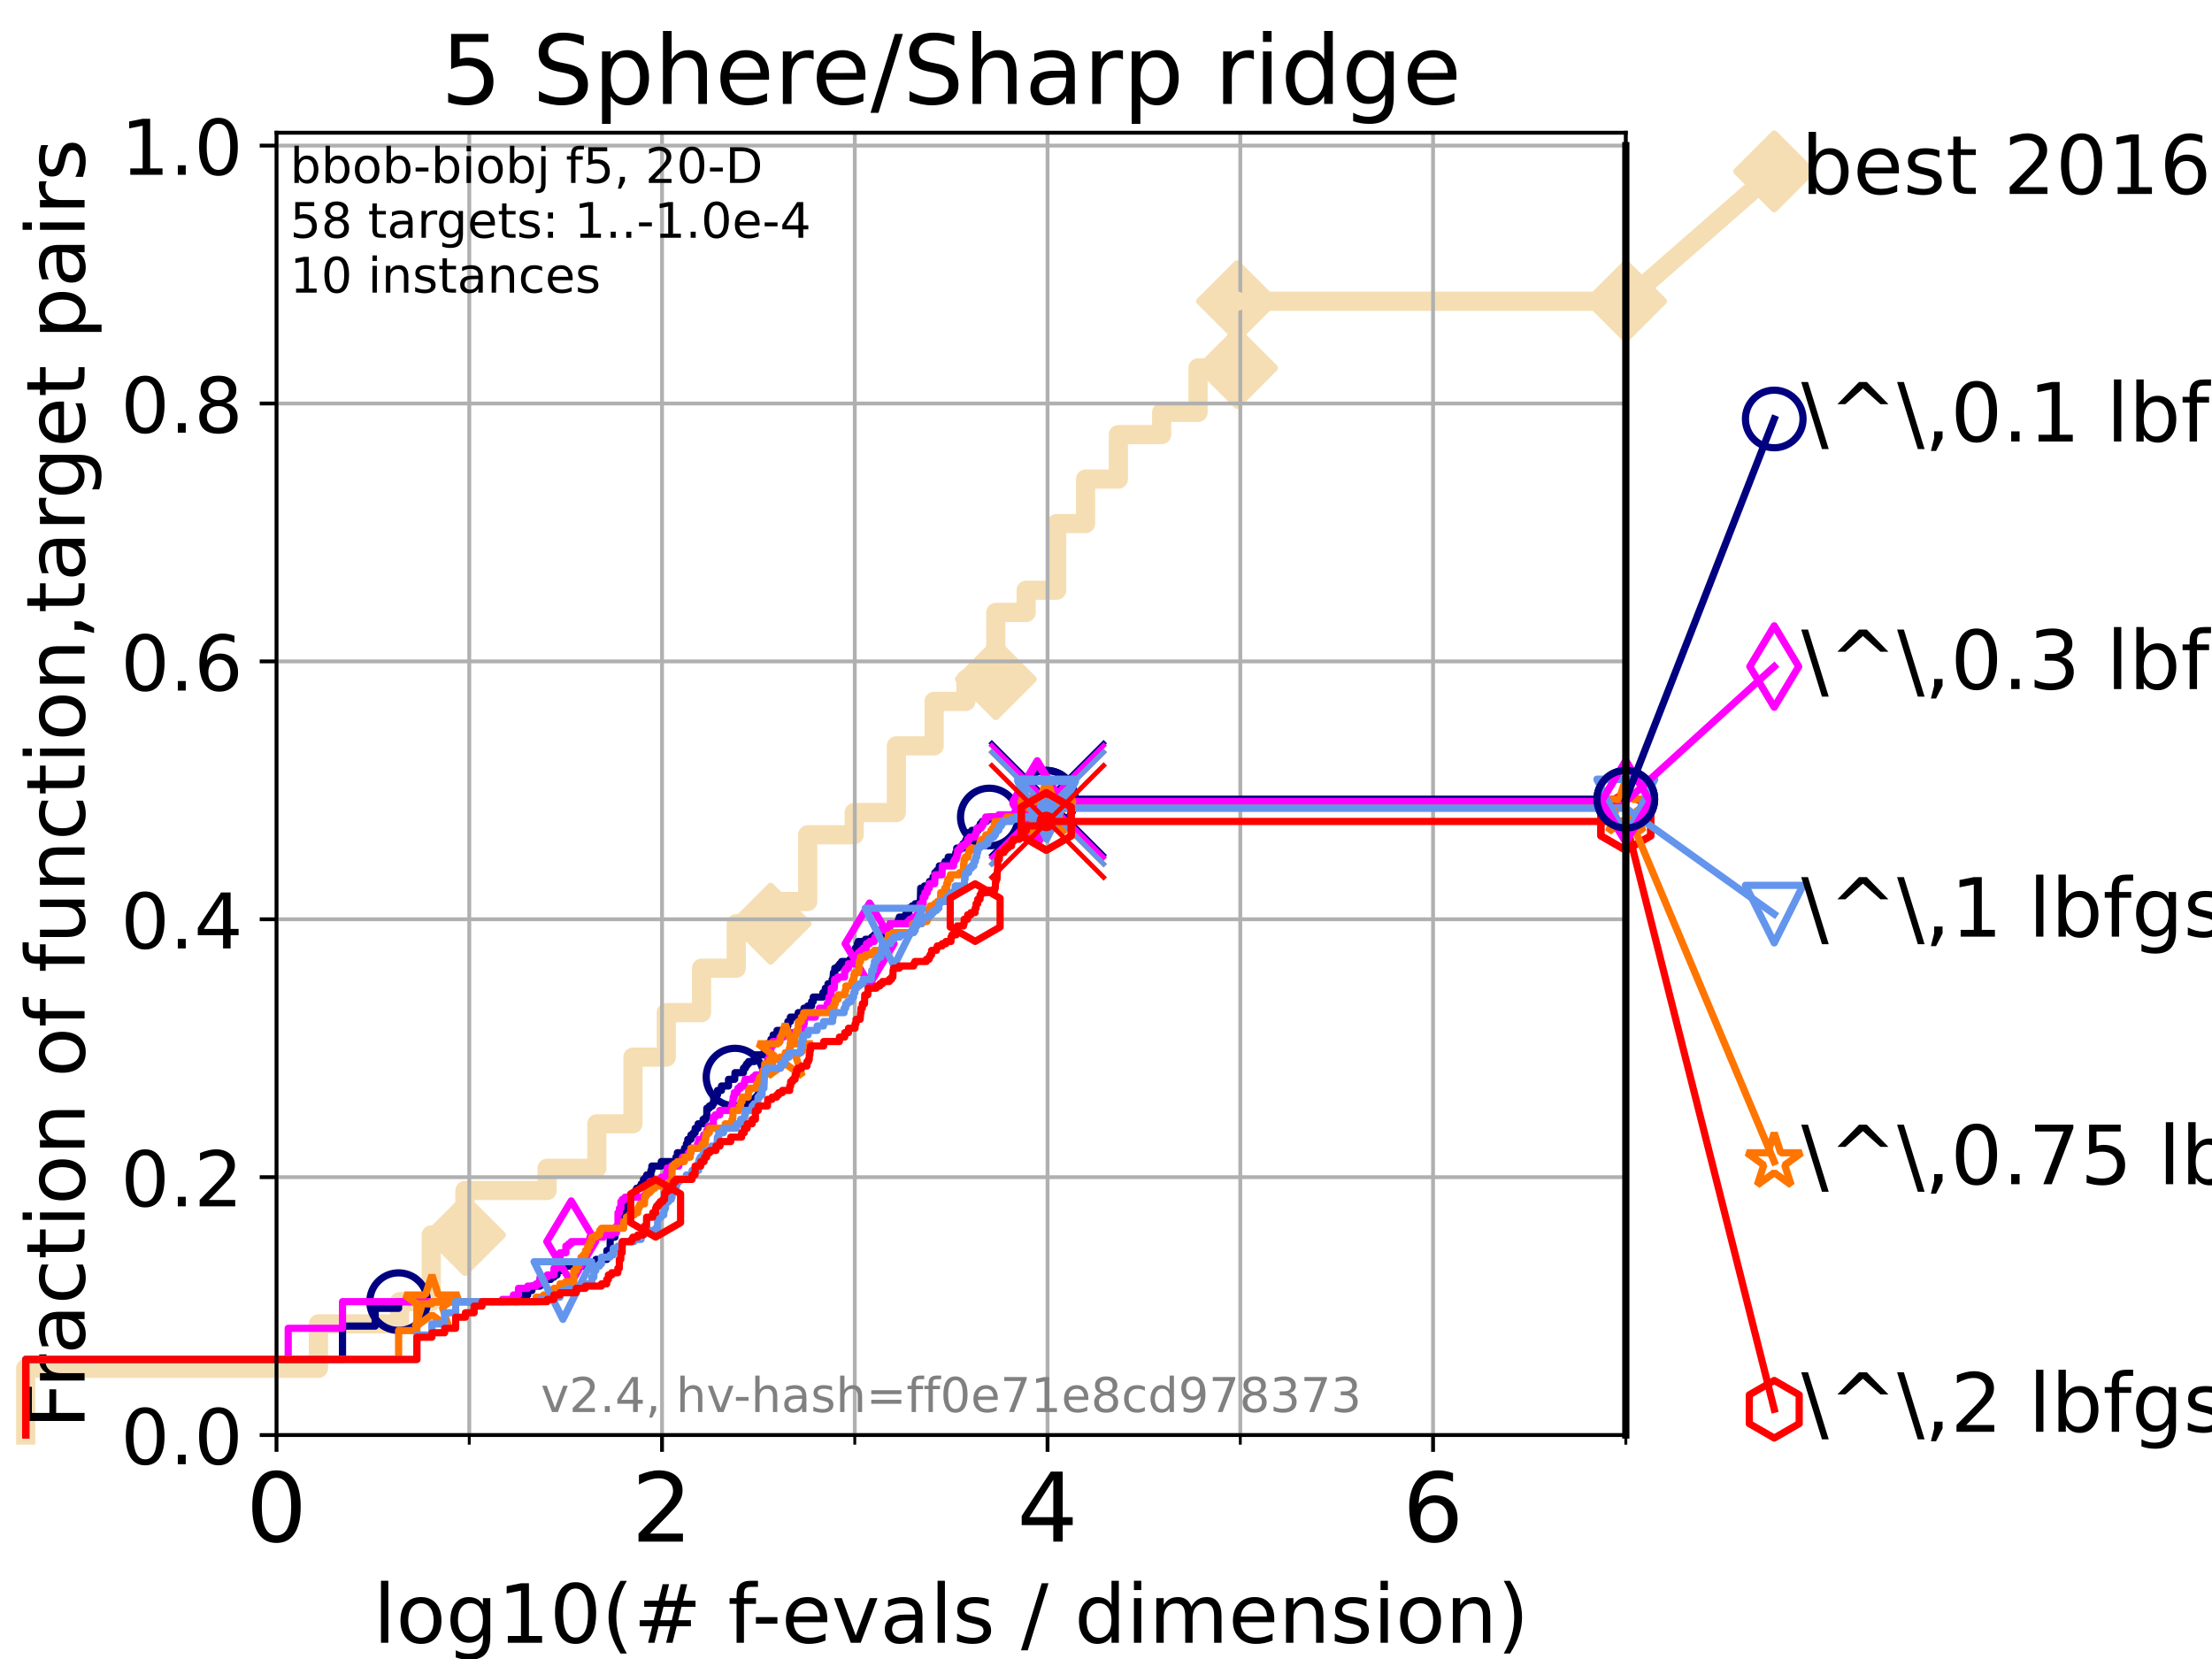 <?xml version="1.0" encoding="utf-8" standalone="no"?>
<!DOCTYPE svg PUBLIC "-//W3C//DTD SVG 1.1//EN"
  "http://www.w3.org/Graphics/SVG/1.1/DTD/svg11.dtd">
<!-- Created with matplotlib (https://matplotlib.org/) -->
<svg height="345.6pt" version="1.1" viewBox="0 0 460.8 345.6" width="460.8pt" xmlns="http://www.w3.org/2000/svg" xmlns:xlink="http://www.w3.org/1999/xlink">
 <defs>
  <style type="text/css">*{stroke-linecap:butt;stroke-linejoin:round;}</style>
 </defs>
 <g id="figure_1">
  <g id="patch_1">
   <path d="M 0 345.6 
L 460.8 345.6 
L 460.8 0 
L 0 0 
z
" style="fill:#ffffff;"/>
  </g>
  <g id="axes_1">
   <g id="patch_2">
    <path d="M 57.6 298.944 
L 338.688 298.944 
L 338.688 27.648 
L 57.6 27.648 
z
" style="fill:#ffffff;"/>
   </g>
   <g id="line2d_1">
    <path d="M 5.357 298.944 
L 5.357 285.05 
L 66.333 285.05 
L 66.333 275.788 
L 83.239 275.788 
L 83.239 271.157 
L 89.836 271.157 
L 89.836 257.263 
L 96.861 257.263 
L 96.861 248.001 
L 113.977 248.001 
L 113.977 243.37 
L 124.331 243.37 
L 124.331 234.107 
L 131.864 234.107 
L 131.864 220.214 
L 138.803 220.214 
L 138.803 210.951 
L 146.145 210.951 
L 146.145 201.689 
L 153.373 201.689 
L 153.373 192.426 
L 160.535 192.426 
L 160.535 187.795 
L 168.26 187.795 
L 168.26 173.901 
L 177.941 173.901 
L 177.941 169.27 
L 186.725 169.27 
L 186.725 155.377 
L 194.595 155.377 
L 194.595 146.114 
L 201.214 146.114 
L 201.214 141.483 
L 207.448 141.483 
L 207.448 127.589 
L 213.761 127.589 
L 213.761 122.958 
L 220.123 122.958 
L 220.123 109.065 
L 226.147 109.065 
L 226.147 99.802 
L 232.976 99.802 
L 232.976 90.54 
L 241.99 90.54 
L 241.99 85.909 
L 249.571 85.909 
L 249.571 76.646 
L 257.697 76.646 
L 257.697 62.753 
L 338.688 62.753 
" style="fill:none;stroke:#f5deb3;stroke-linecap:square;stroke-width:4;"/>
   </g>
   <g id="line2d_2">
    <defs>
     <path d="M 0 7.778 
L 7.778 0 
L 0 -7.778 
L -7.778 0 
z
" id="mf16e0ab0a2" style="stroke:#f5deb3;stroke-linejoin:miter;stroke-width:1.5;"/>
    </defs>
    <g>
     <use style="fill:#f5deb3;stroke:#f5deb3;stroke-linejoin:miter;stroke-width:1.5;" x="96.861" xlink:href="#mf16e0ab0a2" y="257.263"/>
     <use style="fill:#f5deb3;stroke:#f5deb3;stroke-linejoin:miter;stroke-width:1.5;" x="160.535" xlink:href="#mf16e0ab0a2" y="192.426"/>
     <use style="fill:#f5deb3;stroke:#f5deb3;stroke-linejoin:miter;stroke-width:1.5;" x="207.448" xlink:href="#mf16e0ab0a2" y="141.483"/>
     <use style="fill:#f5deb3;stroke:#f5deb3;stroke-linejoin:miter;stroke-width:1.5;" x="257.697" xlink:href="#mf16e0ab0a2" y="76.646"/>
     <use style="fill:#f5deb3;stroke:#f5deb3;stroke-linejoin:miter;stroke-width:1.5;" x="257.697" xlink:href="#mf16e0ab0a2" y="62.753"/>
     <use style="fill:#f5deb3;stroke:#f5deb3;stroke-linejoin:miter;stroke-width:1.5;" x="338.688" xlink:href="#mf16e0ab0a2" y="62.753"/>
    </g>
   </g>
   <g id="line2d_3">
    <path style="fill:none;stroke:#f5deb3;stroke-linecap:square;stroke-width:4;"/>
    <g/>
   </g>
   <g id="line2d_4">
    <path d="M 338.688 62.753 
L 369.608 35.706 
" style="fill:none;stroke:#f5deb3;stroke-linecap:square;stroke-width:4;"/>
    <g>
     <use style="fill:#f5deb3;stroke:#f5deb3;stroke-linejoin:miter;stroke-width:1.5;" x="338.688" xlink:href="#mf16e0ab0a2" y="62.753"/>
     <use style="fill:#f5deb3;stroke:#f5deb3;stroke-linejoin:miter;stroke-width:1.5;" x="369.608" xlink:href="#mf16e0ab0a2" y="35.706"/>
    </g>
   </g>
   <g id="matplotlib.axis_1">
    <g id="xtick_1">
     <g id="line2d_5">
      <path clip-path="url(#pfc4fbda9d7)" d="M 57.6 298.944 
L 57.6 27.648 
" style="fill:none;stroke:#b0b0b0;stroke-linecap:square;stroke-width:0.8;"/>
     </g>
     <g id="line2d_6">
      <defs>
       <path d="M 0 0 
L 0 3.5 
" id="m7e3dd3cf4e" style="stroke:#000000;stroke-width:0.8;"/>
      </defs>
      <g>
       <use style="stroke:#000000;stroke-width:0.8;" x="57.6" xlink:href="#m7e3dd3cf4e" y="298.944"/>
      </g>
     </g>
     <g id="text_1">
      <!-- 0 -->
      <g transform="translate(51.237 321.141)scale(0.2 -0.2)">
       <defs>
        <path d="M 31.781 66.406 
Q 24.172 66.406 20.328 58.906 
Q 16.5 51.422 16.5 36.375 
Q 16.5 21.391 20.328 13.891 
Q 24.172 6.391 31.781 6.391 
Q 39.453 6.391 43.281 13.891 
Q 47.125 21.391 47.125 36.375 
Q 47.125 51.422 43.281 58.906 
Q 39.453 66.406 31.781 66.406 
z
M 31.781 74.219 
Q 44.047 74.219 50.516 64.516 
Q 56.984 54.828 56.984 36.375 
Q 56.984 17.969 50.516 8.266 
Q 44.047 -1.422 31.781 -1.422 
Q 19.531 -1.422 13.062 8.266 
Q 6.594 17.969 6.594 36.375 
Q 6.594 54.828 13.062 64.516 
Q 19.531 74.219 31.781 74.219 
z
" id="DejaVuSans-48"/>
       </defs>
       <use xlink:href="#DejaVuSans-48"/>
      </g>
     </g>
    </g>
    <g id="xtick_2">
     <g id="line2d_7">
      <path clip-path="url(#pfc4fbda9d7)" d="M 137.911 298.944 
L 137.911 27.648 
" style="fill:none;stroke:#b0b0b0;stroke-linecap:square;stroke-width:0.8;"/>
     </g>
     <g id="line2d_8">
      <g>
       <use style="stroke:#000000;stroke-width:0.8;" x="137.911" xlink:href="#m7e3dd3cf4e" y="298.944"/>
      </g>
     </g>
     <g id="text_2">
      <!-- 2 -->
      <g transform="translate(131.548 321.141)scale(0.2 -0.2)">
       <defs>
        <path d="M 19.188 8.297 
L 53.609 8.297 
L 53.609 0 
L 7.328 0 
L 7.328 8.297 
Q 12.938 14.109 22.625 23.891 
Q 32.328 33.688 34.812 36.531 
Q 39.547 41.844 41.422 45.531 
Q 43.312 49.219 43.312 52.781 
Q 43.312 58.594 39.234 62.25 
Q 35.156 65.922 28.609 65.922 
Q 23.969 65.922 18.812 64.312 
Q 13.672 62.703 7.812 59.422 
L 7.812 69.391 
Q 13.766 71.781 18.938 73 
Q 24.125 74.219 28.422 74.219 
Q 39.75 74.219 46.484 68.547 
Q 53.219 62.891 53.219 53.422 
Q 53.219 48.922 51.531 44.891 
Q 49.859 40.875 45.406 35.406 
Q 44.188 33.984 37.641 27.219 
Q 31.109 20.453 19.188 8.297 
z
" id="DejaVuSans-50"/>
       </defs>
       <use xlink:href="#DejaVuSans-50"/>
      </g>
     </g>
    </g>
    <g id="xtick_3">
     <g id="line2d_9">
      <path clip-path="url(#pfc4fbda9d7)" d="M 218.222 298.944 
L 218.222 27.648 
" style="fill:none;stroke:#b0b0b0;stroke-linecap:square;stroke-width:0.8;"/>
     </g>
     <g id="line2d_10">
      <g>
       <use style="stroke:#000000;stroke-width:0.8;" x="218.222" xlink:href="#m7e3dd3cf4e" y="298.944"/>
      </g>
     </g>
     <g id="text_3">
      <!-- 4 -->
      <g transform="translate(211.859 321.141)scale(0.2 -0.2)">
       <defs>
        <path d="M 37.797 64.312 
L 12.891 25.391 
L 37.797 25.391 
z
M 35.203 72.906 
L 47.609 72.906 
L 47.609 25.391 
L 58.016 25.391 
L 58.016 17.188 
L 47.609 17.188 
L 47.609 0 
L 37.797 0 
L 37.797 17.188 
L 4.891 17.188 
L 4.891 26.703 
z
" id="DejaVuSans-52"/>
       </defs>
       <use xlink:href="#DejaVuSans-52"/>
      </g>
     </g>
    </g>
    <g id="xtick_4">
     <g id="line2d_11">
      <path clip-path="url(#pfc4fbda9d7)" d="M 298.533 298.944 
L 298.533 27.648 
" style="fill:none;stroke:#b0b0b0;stroke-linecap:square;stroke-width:0.8;"/>
     </g>
     <g id="line2d_12">
      <g>
       <use style="stroke:#000000;stroke-width:0.8;" x="298.533" xlink:href="#m7e3dd3cf4e" y="298.944"/>
      </g>
     </g>
     <g id="text_4">
      <!-- 6 -->
      <g transform="translate(292.17 321.141)scale(0.2 -0.2)">
       <defs>
        <path d="M 33.016 40.375 
Q 26.375 40.375 22.484 35.828 
Q 18.609 31.297 18.609 23.391 
Q 18.609 15.531 22.484 10.953 
Q 26.375 6.391 33.016 6.391 
Q 39.656 6.391 43.531 10.953 
Q 47.406 15.531 47.406 23.391 
Q 47.406 31.297 43.531 35.828 
Q 39.656 40.375 33.016 40.375 
z
M 52.594 71.297 
L 52.594 62.312 
Q 48.875 64.062 45.094 64.984 
Q 41.312 65.922 37.594 65.922 
Q 27.828 65.922 22.672 59.328 
Q 17.531 52.734 16.797 39.406 
Q 19.672 43.656 24.016 45.922 
Q 28.375 48.188 33.594 48.188 
Q 44.578 48.188 50.953 41.516 
Q 57.328 34.859 57.328 23.391 
Q 57.328 12.156 50.688 5.359 
Q 44.047 -1.422 33.016 -1.422 
Q 20.359 -1.422 13.672 8.266 
Q 6.984 17.969 6.984 36.375 
Q 6.984 53.656 15.188 63.938 
Q 23.391 74.219 37.203 74.219 
Q 40.922 74.219 44.703 73.484 
Q 48.484 72.75 52.594 71.297 
z
" id="DejaVuSans-54"/>
       </defs>
       <use xlink:href="#DejaVuSans-54"/>
      </g>
     </g>
    </g>
    <g id="xtick_5">
     <g id="line2d_13">
      <path clip-path="url(#pfc4fbda9d7)" d="M 97.755 298.944 
L 97.755 27.648 
" style="fill:none;stroke:#b0b0b0;stroke-linecap:square;stroke-width:0.8;"/>
     </g>
     <g id="line2d_14">
      <defs>
       <path d="M 0 0 
L 0 2 
" id="m1657ab881b" style="stroke:#000000;stroke-width:0.6;"/>
      </defs>
      <g>
       <use style="stroke:#000000;stroke-width:0.6;" x="97.755" xlink:href="#m1657ab881b" y="298.944"/>
      </g>
     </g>
    </g>
    <g id="xtick_6">
     <g id="line2d_15">
      <path clip-path="url(#pfc4fbda9d7)" d="M 178.066 298.944 
L 178.066 27.648 
" style="fill:none;stroke:#b0b0b0;stroke-linecap:square;stroke-width:0.8;"/>
     </g>
     <g id="line2d_16">
      <g>
       <use style="stroke:#000000;stroke-width:0.6;" x="178.066" xlink:href="#m1657ab881b" y="298.944"/>
      </g>
     </g>
    </g>
    <g id="xtick_7">
     <g id="line2d_17">
      <path clip-path="url(#pfc4fbda9d7)" d="M 258.377 298.944 
L 258.377 27.648 
" style="fill:none;stroke:#b0b0b0;stroke-linecap:square;stroke-width:0.8;"/>
     </g>
     <g id="line2d_18">
      <g>
       <use style="stroke:#000000;stroke-width:0.6;" x="258.377" xlink:href="#m1657ab881b" y="298.944"/>
      </g>
     </g>
    </g>
    <g id="xtick_8">
     <g id="line2d_19">
      <path clip-path="url(#pfc4fbda9d7)" d="M 338.688 298.944 
L 338.688 27.648 
" style="fill:none;stroke:#b0b0b0;stroke-linecap:square;stroke-width:0.8;"/>
     </g>
     <g id="line2d_20">
      <g>
       <use style="stroke:#000000;stroke-width:0.6;" x="338.688" xlink:href="#m1657ab881b" y="298.944"/>
      </g>
     </g>
    </g>
    <g id="text_5">
     <!-- log10(# f-evals / dimension) -->
     <g transform="translate(77.764 342.218)scale(0.17 -0.17)">
      <defs>
       <path d="M 9.422 75.984 
L 18.406 75.984 
L 18.406 0 
L 9.422 0 
z
" id="DejaVuSans-108"/>
       <path d="M 30.609 48.391 
Q 23.391 48.391 19.188 42.75 
Q 14.984 37.109 14.984 27.297 
Q 14.984 17.484 19.156 11.844 
Q 23.344 6.203 30.609 6.203 
Q 37.797 6.203 41.984 11.859 
Q 46.188 17.531 46.188 27.297 
Q 46.188 37.016 41.984 42.703 
Q 37.797 48.391 30.609 48.391 
z
M 30.609 56 
Q 42.328 56 49.016 48.375 
Q 55.719 40.766 55.719 27.297 
Q 55.719 13.875 49.016 6.219 
Q 42.328 -1.422 30.609 -1.422 
Q 18.844 -1.422 12.172 6.219 
Q 5.516 13.875 5.516 27.297 
Q 5.516 40.766 12.172 48.375 
Q 18.844 56 30.609 56 
z
" id="DejaVuSans-111"/>
       <path d="M 45.406 27.984 
Q 45.406 37.75 41.375 43.109 
Q 37.359 48.484 30.078 48.484 
Q 22.859 48.484 18.828 43.109 
Q 14.797 37.75 14.797 27.984 
Q 14.797 18.266 18.828 12.891 
Q 22.859 7.516 30.078 7.516 
Q 37.359 7.516 41.375 12.891 
Q 45.406 18.266 45.406 27.984 
z
M 54.391 6.781 
Q 54.391 -7.172 48.188 -13.984 
Q 42 -20.797 29.203 -20.797 
Q 24.469 -20.797 20.266 -20.094 
Q 16.062 -19.391 12.109 -17.922 
L 12.109 -9.188 
Q 16.062 -11.328 19.922 -12.344 
Q 23.781 -13.375 27.781 -13.375 
Q 36.625 -13.375 41.016 -8.766 
Q 45.406 -4.156 45.406 5.172 
L 45.406 9.625 
Q 42.625 4.781 38.281 2.391 
Q 33.938 0 27.875 0 
Q 17.828 0 11.672 7.656 
Q 5.516 15.328 5.516 27.984 
Q 5.516 40.672 11.672 48.328 
Q 17.828 56 27.875 56 
Q 33.938 56 38.281 53.609 
Q 42.625 51.219 45.406 46.391 
L 45.406 54.688 
L 54.391 54.688 
z
" id="DejaVuSans-103"/>
       <path d="M 12.406 8.297 
L 28.516 8.297 
L 28.516 63.922 
L 10.984 60.406 
L 10.984 69.391 
L 28.422 72.906 
L 38.281 72.906 
L 38.281 8.297 
L 54.391 8.297 
L 54.391 0 
L 12.406 0 
z
" id="DejaVuSans-49"/>
       <path d="M 31 75.875 
Q 24.469 64.656 21.281 53.656 
Q 18.109 42.672 18.109 31.391 
Q 18.109 20.125 21.312 9.062 
Q 24.516 -2 31 -13.188 
L 23.188 -13.188 
Q 15.875 -1.703 12.234 9.375 
Q 8.594 20.453 8.594 31.391 
Q 8.594 42.281 12.203 53.312 
Q 15.828 64.359 23.188 75.875 
z
" id="DejaVuSans-40"/>
       <path d="M 51.125 44 
L 36.922 44 
L 32.812 27.688 
L 47.125 27.688 
z
M 43.797 71.781 
L 38.719 51.516 
L 52.984 51.516 
L 58.109 71.781 
L 65.922 71.781 
L 60.891 51.516 
L 76.125 51.516 
L 76.125 44 
L 58.984 44 
L 54.984 27.688 
L 70.516 27.688 
L 70.516 20.219 
L 53.078 20.219 
L 48 0 
L 40.188 0 
L 45.219 20.219 
L 30.906 20.219 
L 25.875 0 
L 18.016 0 
L 23.094 20.219 
L 7.719 20.219 
L 7.719 27.688 
L 24.906 27.688 
L 29 44 
L 13.281 44 
L 13.281 51.516 
L 30.906 51.516 
L 35.891 71.781 
z
" id="DejaVuSans-35"/>
       <path id="DejaVuSans-32"/>
       <path d="M 37.109 75.984 
L 37.109 68.5 
L 28.516 68.5 
Q 23.688 68.5 21.797 66.547 
Q 19.922 64.594 19.922 59.516 
L 19.922 54.688 
L 34.719 54.688 
L 34.719 47.703 
L 19.922 47.703 
L 19.922 0 
L 10.891 0 
L 10.891 47.703 
L 2.297 47.703 
L 2.297 54.688 
L 10.891 54.688 
L 10.891 58.5 
Q 10.891 67.625 15.141 71.797 
Q 19.391 75.984 28.609 75.984 
z
" id="DejaVuSans-102"/>
       <path d="M 4.891 31.391 
L 31.203 31.391 
L 31.203 23.391 
L 4.891 23.391 
z
" id="DejaVuSans-45"/>
       <path d="M 56.203 29.594 
L 56.203 25.203 
L 14.891 25.203 
Q 15.484 15.922 20.484 11.062 
Q 25.484 6.203 34.422 6.203 
Q 39.594 6.203 44.453 7.469 
Q 49.312 8.734 54.109 11.281 
L 54.109 2.781 
Q 49.266 0.734 44.188 -0.344 
Q 39.109 -1.422 33.891 -1.422 
Q 20.797 -1.422 13.156 6.188 
Q 5.516 13.812 5.516 26.812 
Q 5.516 40.234 12.766 48.109 
Q 20.016 56 32.328 56 
Q 43.359 56 49.781 48.891 
Q 56.203 41.797 56.203 29.594 
z
M 47.219 32.234 
Q 47.125 39.594 43.094 43.984 
Q 39.062 48.391 32.422 48.391 
Q 24.906 48.391 20.391 44.141 
Q 15.875 39.891 15.188 32.172 
z
" id="DejaVuSans-101"/>
       <path d="M 2.984 54.688 
L 12.5 54.688 
L 29.594 8.797 
L 46.688 54.688 
L 56.203 54.688 
L 35.688 0 
L 23.484 0 
z
" id="DejaVuSans-118"/>
       <path d="M 34.281 27.484 
Q 23.391 27.484 19.188 25 
Q 14.984 22.516 14.984 16.5 
Q 14.984 11.719 18.141 8.906 
Q 21.297 6.109 26.703 6.109 
Q 34.188 6.109 38.703 11.406 
Q 43.219 16.703 43.219 25.484 
L 43.219 27.484 
z
M 52.203 31.203 
L 52.203 0 
L 43.219 0 
L 43.219 8.297 
Q 40.141 3.328 35.547 0.953 
Q 30.953 -1.422 24.312 -1.422 
Q 15.922 -1.422 10.953 3.297 
Q 6 8.016 6 15.922 
Q 6 25.141 12.172 29.828 
Q 18.359 34.516 30.609 34.516 
L 43.219 34.516 
L 43.219 35.406 
Q 43.219 41.609 39.141 45 
Q 35.062 48.391 27.688 48.391 
Q 23 48.391 18.547 47.266 
Q 14.109 46.141 10.016 43.891 
L 10.016 52.203 
Q 14.938 54.109 19.578 55.047 
Q 24.219 56 28.609 56 
Q 40.484 56 46.344 49.844 
Q 52.203 43.703 52.203 31.203 
z
" id="DejaVuSans-97"/>
       <path d="M 44.281 53.078 
L 44.281 44.578 
Q 40.484 46.531 36.375 47.5 
Q 32.281 48.484 27.875 48.484 
Q 21.188 48.484 17.844 46.438 
Q 14.5 44.391 14.5 40.281 
Q 14.5 37.156 16.891 35.375 
Q 19.281 33.594 26.516 31.984 
L 29.594 31.297 
Q 39.156 29.25 43.188 25.516 
Q 47.219 21.781 47.219 15.094 
Q 47.219 7.469 41.188 3.016 
Q 35.156 -1.422 24.609 -1.422 
Q 20.219 -1.422 15.453 -0.562 
Q 10.688 0.297 5.422 2 
L 5.422 11.281 
Q 10.406 8.688 15.234 7.391 
Q 20.062 6.109 24.812 6.109 
Q 31.156 6.109 34.562 8.281 
Q 37.984 10.453 37.984 14.406 
Q 37.984 18.062 35.516 20.016 
Q 33.062 21.969 24.703 23.781 
L 21.578 24.516 
Q 13.234 26.266 9.516 29.906 
Q 5.812 33.547 5.812 39.891 
Q 5.812 47.609 11.281 51.797 
Q 16.75 56 26.812 56 
Q 31.781 56 36.172 55.266 
Q 40.578 54.547 44.281 53.078 
z
" id="DejaVuSans-115"/>
       <path d="M 25.391 72.906 
L 33.688 72.906 
L 8.297 -9.281 
L 0 -9.281 
z
" id="DejaVuSans-47"/>
       <path d="M 45.406 46.391 
L 45.406 75.984 
L 54.391 75.984 
L 54.391 0 
L 45.406 0 
L 45.406 8.203 
Q 42.578 3.328 38.25 0.953 
Q 33.938 -1.422 27.875 -1.422 
Q 17.969 -1.422 11.734 6.484 
Q 5.516 14.406 5.516 27.297 
Q 5.516 40.188 11.734 48.094 
Q 17.969 56 27.875 56 
Q 33.938 56 38.25 53.625 
Q 42.578 51.266 45.406 46.391 
z
M 14.797 27.297 
Q 14.797 17.391 18.875 11.75 
Q 22.953 6.109 30.078 6.109 
Q 37.203 6.109 41.297 11.75 
Q 45.406 17.391 45.406 27.297 
Q 45.406 37.203 41.297 42.844 
Q 37.203 48.484 30.078 48.484 
Q 22.953 48.484 18.875 42.844 
Q 14.797 37.203 14.797 27.297 
z
" id="DejaVuSans-100"/>
       <path d="M 9.422 54.688 
L 18.406 54.688 
L 18.406 0 
L 9.422 0 
z
M 9.422 75.984 
L 18.406 75.984 
L 18.406 64.594 
L 9.422 64.594 
z
" id="DejaVuSans-105"/>
       <path d="M 52 44.188 
Q 55.375 50.25 60.062 53.125 
Q 64.75 56 71.094 56 
Q 79.641 56 84.281 50.016 
Q 88.922 44.047 88.922 33.016 
L 88.922 0 
L 79.891 0 
L 79.891 32.719 
Q 79.891 40.578 77.094 44.375 
Q 74.312 48.188 68.609 48.188 
Q 61.625 48.188 57.562 43.547 
Q 53.516 38.922 53.516 30.906 
L 53.516 0 
L 44.484 0 
L 44.484 32.719 
Q 44.484 40.625 41.703 44.406 
Q 38.922 48.188 33.109 48.188 
Q 26.219 48.188 22.156 43.531 
Q 18.109 38.875 18.109 30.906 
L 18.109 0 
L 9.078 0 
L 9.078 54.688 
L 18.109 54.688 
L 18.109 46.188 
Q 21.188 51.219 25.484 53.609 
Q 29.781 56 35.688 56 
Q 41.656 56 45.828 52.969 
Q 50 49.953 52 44.188 
z
" id="DejaVuSans-109"/>
       <path d="M 54.891 33.016 
L 54.891 0 
L 45.906 0 
L 45.906 32.719 
Q 45.906 40.484 42.875 44.328 
Q 39.844 48.188 33.797 48.188 
Q 26.516 48.188 22.312 43.547 
Q 18.109 38.922 18.109 30.906 
L 18.109 0 
L 9.078 0 
L 9.078 54.688 
L 18.109 54.688 
L 18.109 46.188 
Q 21.344 51.125 25.703 53.562 
Q 30.078 56 35.797 56 
Q 45.219 56 50.047 50.172 
Q 54.891 44.344 54.891 33.016 
z
" id="DejaVuSans-110"/>
       <path d="M 8.016 75.875 
L 15.828 75.875 
Q 23.141 64.359 26.781 53.312 
Q 30.422 42.281 30.422 31.391 
Q 30.422 20.453 26.781 9.375 
Q 23.141 -1.703 15.828 -13.188 
L 8.016 -13.188 
Q 14.5 -2 17.703 9.062 
Q 20.906 20.125 20.906 31.391 
Q 20.906 42.672 17.703 53.656 
Q 14.5 64.656 8.016 75.875 
z
" id="DejaVuSans-41"/>
      </defs>
      <use xlink:href="#DejaVuSans-108"/>
      <use x="27.783" xlink:href="#DejaVuSans-111"/>
      <use x="88.965" xlink:href="#DejaVuSans-103"/>
      <use x="152.441" xlink:href="#DejaVuSans-49"/>
      <use x="216.064" xlink:href="#DejaVuSans-48"/>
      <use x="279.688" xlink:href="#DejaVuSans-40"/>
      <use x="318.701" xlink:href="#DejaVuSans-35"/>
      <use x="402.49" xlink:href="#DejaVuSans-32"/>
      <use x="434.277" xlink:href="#DejaVuSans-102"/>
      <use x="463.982" xlink:href="#DejaVuSans-45"/>
      <use x="500.066" xlink:href="#DejaVuSans-101"/>
      <use x="561.59" xlink:href="#DejaVuSans-118"/>
      <use x="620.77" xlink:href="#DejaVuSans-97"/>
      <use x="682.049" xlink:href="#DejaVuSans-108"/>
      <use x="709.832" xlink:href="#DejaVuSans-115"/>
      <use x="761.932" xlink:href="#DejaVuSans-32"/>
      <use x="793.719" xlink:href="#DejaVuSans-47"/>
      <use x="827.41" xlink:href="#DejaVuSans-32"/>
      <use x="859.197" xlink:href="#DejaVuSans-100"/>
      <use x="922.674" xlink:href="#DejaVuSans-105"/>
      <use x="950.457" xlink:href="#DejaVuSans-109"/>
      <use x="1047.869" xlink:href="#DejaVuSans-101"/>
      <use x="1109.393" xlink:href="#DejaVuSans-110"/>
      <use x="1172.771" xlink:href="#DejaVuSans-115"/>
      <use x="1224.871" xlink:href="#DejaVuSans-105"/>
      <use x="1252.654" xlink:href="#DejaVuSans-111"/>
      <use x="1313.836" xlink:href="#DejaVuSans-110"/>
      <use x="1377.215" xlink:href="#DejaVuSans-41"/>
     </g>
    </g>
   </g>
   <g id="matplotlib.axis_2">
    <g id="ytick_1">
     <g id="line2d_21">
      <path clip-path="url(#pfc4fbda9d7)" d="M 57.6 298.944 
L 338.688 298.944 
" style="fill:none;stroke:#b0b0b0;stroke-linecap:square;stroke-width:0.8;"/>
     </g>
     <g id="line2d_22">
      <defs>
       <path d="M 0 0 
L -3.5 0 
" id="mfd7885e1b6" style="stroke:#000000;stroke-width:0.8;"/>
      </defs>
      <g>
       <use style="stroke:#000000;stroke-width:0.8;" x="57.6" xlink:href="#mfd7885e1b6" y="298.944"/>
      </g>
     </g>
     <g id="text_6">
      <!-- 0.0 -->
      <g transform="translate(25.155 305.023)scale(0.16 -0.16)">
       <defs>
        <path d="M 10.688 12.406 
L 21 12.406 
L 21 0 
L 10.688 0 
z
" id="DejaVuSans-46"/>
       </defs>
       <use xlink:href="#DejaVuSans-48"/>
       <use x="63.623" xlink:href="#DejaVuSans-46"/>
       <use x="95.41" xlink:href="#DejaVuSans-48"/>
      </g>
     </g>
    </g>
    <g id="ytick_2">
     <g id="line2d_23">
      <path clip-path="url(#pfc4fbda9d7)" d="M 57.6 245.222 
L 338.688 245.222 
" style="fill:none;stroke:#b0b0b0;stroke-linecap:square;stroke-width:0.8;"/>
     </g>
     <g id="line2d_24">
      <g>
       <use style="stroke:#000000;stroke-width:0.8;" x="57.6" xlink:href="#mfd7885e1b6" y="245.222"/>
      </g>
     </g>
     <g id="text_7">
      <!-- 0.2 -->
      <g transform="translate(25.155 251.301)scale(0.16 -0.16)">
       <use xlink:href="#DejaVuSans-48"/>
       <use x="63.623" xlink:href="#DejaVuSans-46"/>
       <use x="95.41" xlink:href="#DejaVuSans-50"/>
      </g>
     </g>
    </g>
    <g id="ytick_3">
     <g id="line2d_25">
      <path clip-path="url(#pfc4fbda9d7)" d="M 57.6 191.5 
L 338.688 191.5 
" style="fill:none;stroke:#b0b0b0;stroke-linecap:square;stroke-width:0.8;"/>
     </g>
     <g id="line2d_26">
      <g>
       <use style="stroke:#000000;stroke-width:0.8;" x="57.6" xlink:href="#mfd7885e1b6" y="191.5"/>
      </g>
     </g>
     <g id="text_8">
      <!-- 0.4 -->
      <g transform="translate(25.155 197.579)scale(0.16 -0.16)">
       <use xlink:href="#DejaVuSans-48"/>
       <use x="63.623" xlink:href="#DejaVuSans-46"/>
       <use x="95.41" xlink:href="#DejaVuSans-52"/>
      </g>
     </g>
    </g>
    <g id="ytick_4">
     <g id="line2d_27">
      <path clip-path="url(#pfc4fbda9d7)" d="M 57.6 137.778 
L 338.688 137.778 
" style="fill:none;stroke:#b0b0b0;stroke-linecap:square;stroke-width:0.8;"/>
     </g>
     <g id="line2d_28">
      <g>
       <use style="stroke:#000000;stroke-width:0.8;" x="57.6" xlink:href="#mfd7885e1b6" y="137.778"/>
      </g>
     </g>
     <g id="text_9">
      <!-- 0.6 -->
      <g transform="translate(25.155 143.857)scale(0.16 -0.16)">
       <use xlink:href="#DejaVuSans-48"/>
       <use x="63.623" xlink:href="#DejaVuSans-46"/>
       <use x="95.41" xlink:href="#DejaVuSans-54"/>
      </g>
     </g>
    </g>
    <g id="ytick_5">
     <g id="line2d_29">
      <path clip-path="url(#pfc4fbda9d7)" d="M 57.6 84.056 
L 338.688 84.056 
" style="fill:none;stroke:#b0b0b0;stroke-linecap:square;stroke-width:0.8;"/>
     </g>
     <g id="line2d_30">
      <g>
       <use style="stroke:#000000;stroke-width:0.8;" x="57.6" xlink:href="#mfd7885e1b6" y="84.056"/>
      </g>
     </g>
     <g id="text_10">
      <!-- 0.8 -->
      <g transform="translate(25.155 90.135)scale(0.16 -0.16)">
       <defs>
        <path d="M 31.781 34.625 
Q 24.75 34.625 20.719 30.859 
Q 16.703 27.094 16.703 20.516 
Q 16.703 13.922 20.719 10.156 
Q 24.75 6.391 31.781 6.391 
Q 38.812 6.391 42.859 10.172 
Q 46.922 13.969 46.922 20.516 
Q 46.922 27.094 42.891 30.859 
Q 38.875 34.625 31.781 34.625 
z
M 21.922 38.812 
Q 15.578 40.375 12.031 44.719 
Q 8.5 49.078 8.5 55.328 
Q 8.5 64.062 14.719 69.141 
Q 20.953 74.219 31.781 74.219 
Q 42.672 74.219 48.875 69.141 
Q 55.078 64.062 55.078 55.328 
Q 55.078 49.078 51.531 44.719 
Q 48 40.375 41.703 38.812 
Q 48.828 37.156 52.797 32.312 
Q 56.781 27.484 56.781 20.516 
Q 56.781 9.906 50.312 4.234 
Q 43.844 -1.422 31.781 -1.422 
Q 19.734 -1.422 13.25 4.234 
Q 6.781 9.906 6.781 20.516 
Q 6.781 27.484 10.781 32.312 
Q 14.797 37.156 21.922 38.812 
z
M 18.312 54.391 
Q 18.312 48.734 21.844 45.562 
Q 25.391 42.391 31.781 42.391 
Q 38.141 42.391 41.719 45.562 
Q 45.312 48.734 45.312 54.391 
Q 45.312 60.062 41.719 63.234 
Q 38.141 66.406 31.781 66.406 
Q 25.391 66.406 21.844 63.234 
Q 18.312 60.062 18.312 54.391 
z
" id="DejaVuSans-56"/>
       </defs>
       <use xlink:href="#DejaVuSans-48"/>
       <use x="63.623" xlink:href="#DejaVuSans-46"/>
       <use x="95.41" xlink:href="#DejaVuSans-56"/>
      </g>
     </g>
    </g>
    <g id="ytick_6">
     <g id="line2d_31">
      <path clip-path="url(#pfc4fbda9d7)" d="M 57.6 30.334 
L 338.688 30.334 
" style="fill:none;stroke:#b0b0b0;stroke-linecap:square;stroke-width:0.8;"/>
     </g>
     <g id="line2d_32">
      <g>
       <use style="stroke:#000000;stroke-width:0.8;" x="57.6" xlink:href="#mfd7885e1b6" y="30.334"/>
      </g>
     </g>
     <g id="text_11">
      <!-- 1.0 -->
      <g transform="translate(25.155 36.413)scale(0.16 -0.16)">
       <use xlink:href="#DejaVuSans-49"/>
       <use x="63.623" xlink:href="#DejaVuSans-46"/>
       <use x="95.41" xlink:href="#DejaVuSans-48"/>
      </g>
     </g>
    </g>
    <g id="text_12">
     <!-- Fraction of function,target pairs -->
     <g transform="translate(17.62 297.681)rotate(-90)scale(0.17 -0.17)">
      <defs>
       <path d="M 9.812 72.906 
L 51.703 72.906 
L 51.703 64.594 
L 19.672 64.594 
L 19.672 43.109 
L 48.578 43.109 
L 48.578 34.812 
L 19.672 34.812 
L 19.672 0 
L 9.812 0 
z
" id="DejaVuSans-70"/>
       <path d="M 41.109 46.297 
Q 39.594 47.172 37.812 47.578 
Q 36.031 48 33.891 48 
Q 26.266 48 22.188 43.047 
Q 18.109 38.094 18.109 28.812 
L 18.109 0 
L 9.078 0 
L 9.078 54.688 
L 18.109 54.688 
L 18.109 46.188 
Q 20.953 51.172 25.484 53.578 
Q 30.031 56 36.531 56 
Q 37.453 56 38.578 55.875 
Q 39.703 55.766 41.062 55.516 
z
" id="DejaVuSans-114"/>
       <path d="M 48.781 52.594 
L 48.781 44.188 
Q 44.969 46.297 41.141 47.344 
Q 37.312 48.391 33.406 48.391 
Q 24.656 48.391 19.812 42.844 
Q 14.984 37.312 14.984 27.297 
Q 14.984 17.281 19.812 11.734 
Q 24.656 6.203 33.406 6.203 
Q 37.312 6.203 41.141 7.25 
Q 44.969 8.297 48.781 10.406 
L 48.781 2.094 
Q 45.016 0.344 40.984 -0.531 
Q 36.969 -1.422 32.422 -1.422 
Q 20.062 -1.422 12.781 6.344 
Q 5.516 14.109 5.516 27.297 
Q 5.516 40.672 12.859 48.328 
Q 20.219 56 33.016 56 
Q 37.156 56 41.109 55.141 
Q 45.062 54.297 48.781 52.594 
z
" id="DejaVuSans-99"/>
       <path d="M 18.312 70.219 
L 18.312 54.688 
L 36.812 54.688 
L 36.812 47.703 
L 18.312 47.703 
L 18.312 18.016 
Q 18.312 11.328 20.141 9.422 
Q 21.969 7.516 27.594 7.516 
L 36.812 7.516 
L 36.812 0 
L 27.594 0 
Q 17.188 0 13.234 3.875 
Q 9.281 7.766 9.281 18.016 
L 9.281 47.703 
L 2.688 47.703 
L 2.688 54.688 
L 9.281 54.688 
L 9.281 70.219 
z
" id="DejaVuSans-116"/>
       <path d="M 8.5 21.578 
L 8.5 54.688 
L 17.484 54.688 
L 17.484 21.922 
Q 17.484 14.156 20.5 10.266 
Q 23.531 6.391 29.594 6.391 
Q 36.859 6.391 41.078 11.031 
Q 45.312 15.672 45.312 23.688 
L 45.312 54.688 
L 54.297 54.688 
L 54.297 0 
L 45.312 0 
L 45.312 8.406 
Q 42.047 3.422 37.719 1 
Q 33.406 -1.422 27.688 -1.422 
Q 18.266 -1.422 13.375 4.438 
Q 8.5 10.297 8.5 21.578 
z
M 31.109 56 
z
" id="DejaVuSans-117"/>
       <path d="M 11.719 12.406 
L 22.016 12.406 
L 22.016 4 
L 14.016 -11.625 
L 7.719 -11.625 
L 11.719 4 
z
" id="DejaVuSans-44"/>
       <path d="M 18.109 8.203 
L 18.109 -20.797 
L 9.078 -20.797 
L 9.078 54.688 
L 18.109 54.688 
L 18.109 46.391 
Q 20.953 51.266 25.266 53.625 
Q 29.594 56 35.594 56 
Q 45.562 56 51.781 48.094 
Q 58.016 40.188 58.016 27.297 
Q 58.016 14.406 51.781 6.484 
Q 45.562 -1.422 35.594 -1.422 
Q 29.594 -1.422 25.266 0.953 
Q 20.953 3.328 18.109 8.203 
z
M 48.688 27.297 
Q 48.688 37.203 44.609 42.844 
Q 40.531 48.484 33.406 48.484 
Q 26.266 48.484 22.188 42.844 
Q 18.109 37.203 18.109 27.297 
Q 18.109 17.391 22.188 11.75 
Q 26.266 6.109 33.406 6.109 
Q 40.531 6.109 44.609 11.75 
Q 48.688 17.391 48.688 27.297 
z
" id="DejaVuSans-112"/>
      </defs>
      <use xlink:href="#DejaVuSans-70"/>
      <use x="50.27" xlink:href="#DejaVuSans-114"/>
      <use x="91.383" xlink:href="#DejaVuSans-97"/>
      <use x="152.662" xlink:href="#DejaVuSans-99"/>
      <use x="207.643" xlink:href="#DejaVuSans-116"/>
      <use x="246.852" xlink:href="#DejaVuSans-105"/>
      <use x="274.635" xlink:href="#DejaVuSans-111"/>
      <use x="335.816" xlink:href="#DejaVuSans-110"/>
      <use x="399.195" xlink:href="#DejaVuSans-32"/>
      <use x="430.982" xlink:href="#DejaVuSans-111"/>
      <use x="492.164" xlink:href="#DejaVuSans-102"/>
      <use x="527.369" xlink:href="#DejaVuSans-32"/>
      <use x="559.156" xlink:href="#DejaVuSans-102"/>
      <use x="594.361" xlink:href="#DejaVuSans-117"/>
      <use x="657.74" xlink:href="#DejaVuSans-110"/>
      <use x="721.119" xlink:href="#DejaVuSans-99"/>
      <use x="776.1" xlink:href="#DejaVuSans-116"/>
      <use x="815.309" xlink:href="#DejaVuSans-105"/>
      <use x="843.092" xlink:href="#DejaVuSans-111"/>
      <use x="904.273" xlink:href="#DejaVuSans-110"/>
      <use x="967.652" xlink:href="#DejaVuSans-44"/>
      <use x="999.439" xlink:href="#DejaVuSans-116"/>
      <use x="1038.648" xlink:href="#DejaVuSans-97"/>
      <use x="1099.928" xlink:href="#DejaVuSans-114"/>
      <use x="1139.291" xlink:href="#DejaVuSans-103"/>
      <use x="1202.768" xlink:href="#DejaVuSans-101"/>
      <use x="1264.291" xlink:href="#DejaVuSans-116"/>
      <use x="1303.5" xlink:href="#DejaVuSans-32"/>
      <use x="1335.287" xlink:href="#DejaVuSans-112"/>
      <use x="1398.764" xlink:href="#DejaVuSans-97"/>
      <use x="1460.043" xlink:href="#DejaVuSans-105"/>
      <use x="1487.826" xlink:href="#DejaVuSans-114"/>
      <use x="1528.939" xlink:href="#DejaVuSans-115"/>
     </g>
    </g>
   </g>
   <g id="line2d_33">
    <defs>
     <path d="M 0 1.5 
C 0.398 1.5 0.779 1.342 1.061 1.061 
C 1.342 0.779 1.5 0.398 1.5 0 
C 1.5 -0.398 1.342 -0.779 1.061 -1.061 
C 0.779 -1.342 0.398 -1.5 0 -1.5 
C -0.398 -1.5 -0.779 -1.342 -1.061 -1.061 
C -1.342 -0.779 -1.5 -0.398 -1.5 0 
C -1.5 0.398 -1.342 0.779 -1.061 1.061 
C -0.779 1.342 -0.398 1.5 0 1.5 
z
" id="m8159d86a5c" style="stroke:#f5deb3;"/>
    </defs>
    <g>
     <use style="fill:#f5deb3;stroke:#f5deb3;" x="257.697" xlink:href="#m8159d86a5c" y="62.753"/>
     <use style="fill:#f5deb3;stroke:#f5deb3;" x="257.697" xlink:href="#m8159d86a5c" y="62.753"/>
    </g>
   </g>
   <g id="line2d_34">
    <defs>
     <path d="M 0 1.5 
C 0.398 1.5 0.779 1.342 1.061 1.061 
C 1.342 0.779 1.5 0.398 1.5 0 
C 1.5 -0.398 1.342 -0.779 1.061 -1.061 
C 0.779 -1.342 0.398 -1.5 0 -1.5 
C -0.398 -1.5 -0.779 -1.342 -1.061 -1.061 
C -1.342 -0.779 -1.5 -0.398 -1.5 0 
C -1.5 0.398 -1.342 0.779 -1.061 1.061 
C -0.779 1.342 -0.398 1.5 0 1.5 
z
" id="m3e4fb239b0" style="stroke:#000080;"/>
    </defs>
    <g>
     <use style="fill:#000080;stroke:#000080;" x="217.962" xlink:href="#m3e4fb239b0" y="166.492"/>
     <use style="fill:#000080;stroke:#000080;" x="217.962" xlink:href="#m3e4fb239b0" y="166.492"/>
    </g>
   </g>
   <g id="line2d_35">
    <path d="M 5.357 298.944 
L 5.357 283.198 
L 71.35 283.198 
L 71.35 276.251 
L 78.155 276.251 
L 78.155 272.546 
L 83.037 272.546 
L 83.037 271.157 
L 108.006 271.157 
L 108.006 270.231 
L 108.995 270.231 
L 108.995 269.767 
L 109.93 269.767 
L 109.93 268.841 
L 110.818 268.841 
L 110.818 267.915 
L 112.507 267.915 
L 112.507 266.526 
L 114.718 266.526 
L 114.718 266.062 
L 115.397 266.062 
L 115.397 265.599 
L 116.05 265.599 
L 116.05 264.673 
L 117.26 264.673 
L 117.288 263.747 
L 124.14 263.747 
L 124.14 262.357 
L 126.423 262.357 
L 126.423 260.505 
L 127.1 260.505 
L 127.117 257.726 
L 128.108 257.726 
L 128.108 256.337 
L 128.426 256.337 
L 128.426 255.874 
L 128.724 255.874 
L 128.724 255.411 
L 129.046 255.411 
L 129.046 254.021 
L 129.348 254.021 
L 129.348 253.558 
L 129.644 253.558 
L 129.644 252.169 
L 130.505 252.169 
L 130.505 250.779 
L 130.783 250.779 
L 130.783 250.316 
L 131.056 250.316 
L 131.056 249.39 
L 131.326 249.39 
L 131.326 248.927 
L 132.375 248.927 
L 132.375 248.001 
L 132.613 248.001 
L 132.613 247.538 
L 133.353 247.538 
L 133.353 247.075 
L 133.589 247.075 
L 133.589 246.611 
L 134.052 246.611 
L 134.052 245.685 
L 134.503 245.685 
L 134.503 245.222 
L 134.724 245.222 
L 134.724 244.759 
L 135.592 244.759 
L 135.592 243.833 
L 135.79 243.833 
L 135.79 242.906 
L 137.753 242.906 
L 137.753 241.98 
L 140.812 241.98 
L 140.812 241.054 
L 141.112 241.054 
L 141.112 240.128 
L 142.587 240.128 
L 142.587 239.201 
L 142.995 239.201 
L 142.995 238.275 
L 143.273 238.275 
L 143.273 237.349 
L 143.934 237.349 
L 143.934 236.423 
L 144.445 236.423 
L 144.445 235.96 
L 144.824 235.96 
L 144.824 235.033 
L 145.43 235.033 
L 145.43 234.107 
L 146.469 234.107 
L 146.469 233.181 
L 147.02 233.181 
L 147.02 232.718 
L 147.241 232.718 
L 147.241 230.865 
L 147.77 230.865 
L 147.77 230.402 
L 148.388 230.402 
L 148.388 229.939 
L 148.682 229.939 
L 148.682 228.087 
L 149.463 228.087 
L 149.463 227.16 
L 150.293 227.16 
L 150.293 226.234 
L 151.76 226.234 
L 151.764 224.845 
L 153.043 224.845 
L 153.117 223.455 
L 154.874 223.455 
L 154.874 222.529 
L 155.281 222.529 
L 155.281 222.066 
L 155.549 222.066 
L 155.549 221.603 
L 155.951 221.603 
L 155.951 221.14 
L 157.145 221.14 
L 157.145 219.75 
L 159.103 219.75 
L 159.103 219.287 
L 159.426 219.287 
L 159.426 218.361 
L 159.795 218.361 
L 159.795 217.435 
L 160.611 217.435 
L 160.611 216.509 
L 161.061 216.509 
L 161.061 215.582 
L 161.865 215.582 
L 161.865 214.656 
L 163.96 214.656 
L 163.96 213.73 
L 164.129 213.73 
L 164.129 212.804 
L 164.654 212.804 
L 164.654 211.877 
L 166.281 211.877 
L 166.281 210.951 
L 167.467 210.951 
L 167.467 210.025 
L 168.256 210.025 
L 168.256 209.562 
L 169.072 209.562 
L 169.072 208.635 
L 169.407 208.635 
L 169.407 207.709 
L 171.428 207.709 
L 171.428 206.783 
L 171.929 206.783 
L 171.929 205.857 
L 172.492 205.857 
L 172.492 204.931 
L 173.355 204.931 
L 173.355 204.004 
L 173.522 204.004 
L 173.62 202.615 
L 173.897 202.615 
L 173.897 201.689 
L 174.566 201.689 
L 174.566 201.226 
L 174.94 201.226 
L 174.94 200.762 
L 175.331 200.762 
L 175.331 200.299 
L 177.067 200.299 
L 177.067 199.836 
L 177.695 199.836 
L 177.75 198.91 
L 178.105 198.91 
L 178.177 197.521 
L 178.556 197.521 
L 178.608 196.594 
L 178.802 196.594 
L 178.802 196.131 
L 180.284 196.131 
L 180.284 195.668 
L 181.595 195.668 
L 181.595 195.205 
L 182.123 195.205 
L 182.123 194.742 
L 183.891 194.742 
L 183.993 193.816 
L 184.809 193.816 
L 184.809 193.353 
L 185.281 193.353 
L 185.38 192.426 
L 187.033 192.426 
L 187.033 191.963 
L 187.199 191.963 
L 187.199 191.5 
L 187.334 191.5 
L 187.334 191.037 
L 188.618 191.037 
L 188.618 190.574 
L 188.788 190.574 
L 188.788 190.111 
L 189.332 190.111 
L 189.332 189.184 
L 190.005 189.184 
L 190.005 188.721 
L 190.655 188.721 
L 190.655 188.258 
L 191.577 188.258 
L 191.577 187.795 
L 191.725 187.795 
L 191.798 185.016 
L 192.58 185.016 
L 192.58 184.553 
L 193.626 184.553 
L 193.626 183.627 
L 194.361 183.627 
L 194.361 182.701 
L 194.759 182.701 
L 194.759 181.775 
L 195.197 181.775 
L 195.197 181.311 
L 195.676 181.311 
L 195.676 180.385 
L 196.667 180.385 
L 196.667 179.922 
L 196.874 179.922 
L 196.874 179.459 
L 197.49 179.459 
L 197.538 178.533 
L 199.101 178.533 
L 199.101 177.606 
L 199.296 177.606 
L 199.3 176.68 
L 200.626 176.68 
L 200.626 175.754 
L 201.038 175.754 
L 201.038 175.291 
L 201.251 175.291 
L 201.251 174.828 
L 201.448 174.828 
L 201.448 174.365 
L 201.78 174.365 
L 201.781 173.438 
L 202.447 173.438 
L 202.447 172.975 
L 203.771 172.975 
L 203.771 172.512 
L 204.04 172.512 
L 204.04 172.049 
L 204.223 172.049 
L 204.223 171.586 
L 204.605 171.586 
L 204.605 171.123 
L 205.531 171.123 
L 205.531 170.66 
L 206.091 170.66 
L 206.091 170.196 
L 211.842 170.196 
L 211.842 169.733 
L 212.394 169.733 
L 212.394 169.27 
L 214.082 169.27 
L 214.082 168.807 
L 214.999 168.807 
L 214.999 168.344 
L 216.613 168.344 
L 216.613 167.881 
L 217.218 167.881 
L 217.218 167.418 
L 217.962 167.418 
L 217.962 166.492 
L 338.688 166.492 
L 338.688 166.492 
" style="fill:none;stroke:#000080;stroke-linecap:square;stroke-width:1.5;"/>
   </g>
   <g id="line2d_36">
    <defs>
     <path d="M 0 6 
C 1.591 6 3.117 5.368 4.243 4.243 
C 5.368 3.117 6 1.591 6 0 
C 6 -1.591 5.368 -3.117 4.243 -4.243 
C 3.117 -5.368 1.591 -6 0 -6 
C -1.591 -6 -3.117 -5.368 -4.243 -4.243 
C -5.368 -3.117 -6 -1.591 -6 0 
C -6 1.591 -5.368 3.117 -4.243 4.243 
C -3.117 5.368 -1.591 6 0 6 
z
" id="m5d2b80efb3" style="stroke:#000080;stroke-width:1.5;"/>
    </defs>
    <g>
     <use style="fill-opacity:0;stroke:#000080;stroke-width:1.5;" x="83.037" xlink:href="#m5d2b80efb3" y="271.157"/>
     <use style="fill-opacity:0;stroke:#000080;stroke-width:1.5;" x="153.117" xlink:href="#m5d2b80efb3" y="224.382"/>
     <use style="fill-opacity:0;stroke:#000080;stroke-width:1.5;" x="206.091" xlink:href="#m5d2b80efb3" y="170.196"/>
     <use style="fill-opacity:0;stroke:#000080;stroke-width:1.5;" x="217.962" xlink:href="#m5d2b80efb3" y="166.492"/>
     <use style="fill-opacity:0;stroke:#000080;stroke-width:1.5;" x="217.962" xlink:href="#m5d2b80efb3" y="166.492"/>
     <use style="fill-opacity:0;stroke:#000080;stroke-width:1.5;" x="338.688" xlink:href="#m5d2b80efb3" y="166.492"/>
    </g>
   </g>
   <g id="line2d_37">
    <path style="fill:none;stroke:#000080;stroke-linecap:square;stroke-width:1.5;"/>
    <g/>
   </g>
   <g id="line2d_38">
    <path clip-path="url(#pfc4fbda9d7)" d="M 218.254 166.492 
" style="fill:none;stroke:#000080;stroke-linecap:square;stroke-width:1.5;"/>
    <defs>
     <path d="M -12 12 
L 12 -12 
M -12 -12 
L 12 12 
" id="m51833bb5d6" style="stroke:#000080;"/>
    </defs>
    <g clip-path="url(#pfc4fbda9d7)">
     <use style="fill:#000080;stroke:#000080;" x="218.254" xlink:href="#m51833bb5d6" y="166.492"/>
    </g>
   </g>
   <g id="line2d_39">
    <defs>
     <path d="M 0 1.5 
C 0.398 1.5 0.779 1.342 1.061 1.061 
C 1.342 0.779 1.5 0.398 1.5 0 
C 1.5 -0.398 1.342 -0.779 1.061 -1.061 
C 0.779 -1.342 0.398 -1.5 0 -1.5 
C -0.398 -1.5 -0.779 -1.342 -1.061 -1.061 
C -1.342 -0.779 -1.5 -0.398 -1.5 0 
C -1.5 0.398 -1.342 0.779 -1.061 1.061 
C -0.779 1.342 -0.398 1.5 0 1.5 
z
" id="me6338f6be4" style="stroke:#ff00ff;"/>
    </defs>
    <g>
     <use style="fill:#ff00ff;stroke:#ff00ff;" x="216.08" xlink:href="#me6338f6be4" y="166.955"/>
     <use style="fill:#ff00ff;stroke:#ff00ff;" x="216.08" xlink:href="#me6338f6be4" y="166.955"/>
    </g>
   </g>
   <g id="line2d_40">
    <path d="M 5.357 298.944 
L 5.357 283.198 
L 60.037 283.198 
L 60.037 276.714 
L 71.35 276.714 
L 71.35 271.157 
L 104.651 271.157 
L 104.651 270.694 
L 106.958 270.694 
L 106.958 269.767 
L 108.006 269.767 
L 108.006 268.378 
L 109.93 268.378 
L 109.93 267.915 
L 111.663 267.915 
L 111.663 267.452 
L 112.469 267.452 
L 112.507 266.062 
L 114.012 266.062 
L 114.012 265.599 
L 115.397 265.599 
L 115.397 264.21 
L 116.05 264.21 
L 116.05 263.747 
L 116.68 263.747 
L 116.68 260.968 
L 117.876 260.968 
L 117.876 259.579 
L 118.444 259.579 
L 118.444 259.116 
L 118.994 259.116 
L 118.994 258.653 
L 122.886 258.653 
L 122.886 257.726 
L 125.683 257.726 
L 125.683 257.263 
L 127.453 257.263 
L 127.453 256.8 
L 128.426 256.8 
L 128.426 255.411 
L 128.739 255.411 
L 128.739 252.632 
L 129.046 252.632 
L 129.046 251.706 
L 129.348 251.706 
L 129.348 250.316 
L 129.644 250.316 
L 129.644 249.853 
L 130.223 249.853 
L 130.223 249.39 
L 134.279 249.39 
L 134.279 248.927 
L 134.735 248.927 
L 134.735 248.001 
L 134.953 248.001 
L 134.953 247.538 
L 135.382 247.538 
L 135.382 246.148 
L 137.762 246.148 
L 137.762 245.222 
L 138.836 245.222 
L 138.836 244.296 
L 139.009 244.296 
L 139.009 243.37 
L 139.848 243.37 
L 139.848 242.906 
L 141.414 242.906 
L 141.414 241.98 
L 142.148 241.98 
L 142.148 241.054 
L 143.407 241.054 
L 143.407 240.128 
L 143.934 240.128 
L 143.934 239.201 
L 145.31 239.201 
L 145.31 238.275 
L 145.542 238.275 
L 145.542 237.349 
L 146.58 237.349 
L 146.58 236.423 
L 147.241 236.423 
L 147.241 235.496 
L 147.555 235.496 
L 147.555 234.57 
L 148.587 234.57 
L 148.587 232.718 
L 148.98 232.718 
L 148.98 232.255 
L 149.929 232.255 
L 149.929 231.328 
L 152.41 231.328 
L 152.41 230.402 
L 152.576 230.402 
L 152.576 229.476 
L 152.729 229.476 
L 152.729 228.55 
L 152.963 228.55 
L 152.963 227.623 
L 153.57 227.623 
L 153.57 227.16 
L 153.719 227.16 
L 153.719 226.697 
L 154.236 226.697 
L 154.236 226.234 
L 155.077 226.234 
L 155.077 225.308 
L 155.216 225.308 
L 155.216 224.845 
L 156.839 224.845 
L 156.839 224.382 
L 157.384 224.382 
L 157.384 223.918 
L 158.882 223.918 
L 158.882 222.992 
L 159.693 222.992 
L 159.798 221.603 
L 159.902 221.603 
L 159.902 220.677 
L 160.262 220.677 
L 160.312 218.824 
L 160.566 218.824 
L 160.566 217.898 
L 160.959 217.898 
L 160.959 216.972 
L 162.46 216.972 
L 162.46 216.045 
L 163.208 216.045 
L 163.208 215.119 
L 167.05 215.119 
L 167.05 214.193 
L 167.393 214.193 
L 167.393 213.267 
L 167.532 213.267 
L 167.599 211.877 
L 169.854 211.877 
L 169.854 210.951 
L 170.685 210.951 
L 170.685 210.025 
L 172.314 210.025 
L 172.314 209.099 
L 172.592 209.099 
L 172.692 207.709 
L 173.089 207.709 
L 173.161 205.857 
L 173.782 205.857 
L 173.872 204.004 
L 174.517 204.004 
L 174.517 203.541 
L 175.942 203.541 
L 175.944 202.152 
L 176.25 202.152 
L 176.25 201.689 
L 176.729 201.689 
L 176.729 200.762 
L 178.208 200.762 
L 178.208 199.836 
L 178.48 199.836 
L 178.52 198.91 
L 178.819 198.91 
L 178.819 198.447 
L 179.336 198.447 
L 179.336 197.984 
L 179.862 197.984 
L 179.862 197.521 
L 180.477 197.521 
L 180.491 196.594 
L 181.15 196.594 
L 181.15 196.131 
L 182.109 196.131 
L 182.109 195.668 
L 182.236 195.668 
L 182.236 195.205 
L 182.767 195.205 
L 182.767 194.742 
L 182.916 194.742 
L 183.011 193.816 
L 183.704 193.816 
L 183.704 193.353 
L 185.157 193.353 
L 185.157 192.889 
L 185.413 192.889 
L 185.413 192.426 
L 189.078 192.426 
L 189.078 191.963 
L 189.549 191.963 
L 189.549 191.5 
L 190.293 191.5 
L 190.293 191.037 
L 190.986 191.037 
L 190.986 190.574 
L 191.23 190.574 
L 191.23 190.111 
L 191.448 190.111 
L 191.499 189.184 
L 191.569 189.184 
L 191.663 188.258 
L 192.293 188.258 
L 192.303 186.869 
L 192.697 186.869 
L 192.697 185.943 
L 193.182 185.943 
L 193.182 185.016 
L 193.596 185.016 
L 193.596 184.09 
L 194.715 184.09 
L 194.779 182.238 
L 196.251 182.238 
L 196.294 180.385 
L 198.641 180.385 
L 198.641 179.459 
L 198.892 179.459 
L 198.892 178.996 
L 199.199 178.996 
L 199.199 178.533 
L 199.351 178.533 
L 199.351 178.07 
L 199.468 178.07 
L 199.488 177.143 
L 199.922 177.143 
L 199.922 176.68 
L 200.207 176.68 
L 200.207 176.217 
L 201.008 176.217 
L 201.008 175.754 
L 201.596 175.754 
L 201.596 174.828 
L 202.008 174.828 
L 202.008 174.365 
L 203.091 174.365 
L 203.091 173.901 
L 203.275 173.901 
L 203.275 173.438 
L 203.467 173.438 
L 203.499 172.512 
L 204.396 172.512 
L 204.396 172.049 
L 204.715 172.049 
L 204.715 171.586 
L 204.872 171.586 
L 204.872 171.123 
L 205.332 171.123 
L 205.34 170.196 
L 208.056 170.196 
L 208.056 169.733 
L 211.304 169.733 
L 211.304 169.27 
L 214.493 169.27 
L 214.493 168.807 
L 214.807 168.807 
L 214.807 168.344 
L 215.209 168.344 
L 215.272 167.418 
L 216.08 167.418 
L 216.08 166.955 
L 338.688 166.955 
L 338.688 166.955 
" style="fill:none;stroke:#ff00ff;stroke-linecap:square;stroke-width:1.5;"/>
   </g>
   <g id="line2d_41">
    <defs>
     <path d="M 0 8.485 
L 5.091 0 
L 0 -8.485 
L -5.091 0 
z
" id="mfe214f2e30" style="stroke:#ff00ff;stroke-linejoin:miter;stroke-width:1.5;"/>
    </defs>
    <g>
     <use style="fill-opacity:0;stroke:#ff00ff;stroke-linejoin:miter;stroke-width:1.5;" x="118.994" xlink:href="#mfe214f2e30" y="258.653"/>
     <use style="fill-opacity:0;stroke:#ff00ff;stroke-linejoin:miter;stroke-width:1.5;" x="181.15" xlink:href="#mfe214f2e30" y="196.594"/>
     <use style="fill-opacity:0;stroke:#ff00ff;stroke-linejoin:miter;stroke-width:1.5;" x="216.08" xlink:href="#mfe214f2e30" y="167.418"/>
     <use style="fill-opacity:0;stroke:#ff00ff;stroke-linejoin:miter;stroke-width:1.5;" x="216.08" xlink:href="#mfe214f2e30" y="166.955"/>
     <use style="fill-opacity:0;stroke:#ff00ff;stroke-linejoin:miter;stroke-width:1.5;" x="338.688" xlink:href="#mfe214f2e30" y="166.955"/>
    </g>
   </g>
   <g id="line2d_42">
    <path style="fill:none;stroke:#ff00ff;stroke-linecap:square;stroke-width:1.5;"/>
    <g/>
   </g>
   <g id="line2d_43">
    <path clip-path="url(#pfc4fbda9d7)" d="M 218.253 166.955 
" style="fill:none;stroke:#ff00ff;stroke-linecap:square;stroke-width:1.5;"/>
    <defs>
     <path d="M -12 12 
L 12 -12 
M -12 -12 
L 12 12 
" id="mf7d591e3f2" style="stroke:#ff00ff;"/>
    </defs>
    <g clip-path="url(#pfc4fbda9d7)">
     <use style="fill:#ff00ff;stroke:#ff00ff;" x="218.253" xlink:href="#mf7d591e3f2" y="166.955"/>
    </g>
   </g>
   <g id="line2d_44">
    <defs>
     <path d="M 0 1.5 
C 0.398 1.5 0.779 1.342 1.061 1.061 
C 1.342 0.779 1.5 0.398 1.5 0 
C 1.5 -0.398 1.342 -0.779 1.061 -1.061 
C 0.779 -1.342 0.398 -1.5 0 -1.5 
C -0.398 -1.5 -0.779 -1.342 -1.061 -1.061 
C -1.342 -0.779 -1.5 -0.398 -1.5 0 
C -1.5 0.398 -1.342 0.779 -1.061 1.061 
C -0.779 1.342 -0.398 1.5 0 1.5 
z
" id="me6a7458671" style="stroke:#ff7500;"/>
    </defs>
    <g>
     <use style="fill:#ff7500;stroke:#ff7500;" x="218.088" xlink:href="#me6a7458671" y="168.344"/>
     <use style="fill:#ff7500;stroke:#ff7500;" x="218.088" xlink:href="#me6a7458671" y="168.344"/>
    </g>
   </g>
   <g id="line2d_45">
    <path d="M 5.357 298.944 
L 5.357 283.198 
L 83.037 283.198 
L 83.037 277.177 
L 86.847 277.177 
L 86.847 271.62 
L 89.973 271.62 
L 89.973 271.157 
L 111.663 271.157 
L 111.663 270.231 
L 113.24 270.231 
L 113.24 269.767 
L 114.685 269.767 
L 114.685 269.304 
L 115.365 269.304 
L 115.365 268.378 
L 116.651 268.378 
L 116.651 267.452 
L 117.848 267.452 
L 117.848 266.989 
L 119.528 266.989 
L 119.528 264.673 
L 120.021 264.673 
L 120.045 263.747 
L 120.548 263.747 
L 120.548 262.821 
L 121.037 262.821 
L 121.037 261.894 
L 121.512 261.894 
L 121.512 261.431 
L 121.975 261.431 
L 121.975 260.505 
L 122.426 260.505 
L 122.426 259.579 
L 122.865 259.579 
L 122.865 258.653 
L 123.294 258.653 
L 123.294 257.726 
L 124.121 257.726 
L 124.121 257.263 
L 124.91 257.263 
L 124.91 256.337 
L 125.292 256.337 
L 125.292 255.874 
L 129.922 255.874 
L 129.922 254.484 
L 130.492 254.484 
L 130.492 253.558 
L 131.056 253.558 
L 131.056 253.095 
L 132.097 253.095 
L 132.097 252.632 
L 132.847 252.632 
L 132.859 251.706 
L 133.102 251.706 
L 133.102 251.243 
L 133.342 251.243 
L 133.342 250.779 
L 134.268 250.779 
L 134.268 249.39 
L 134.492 249.39 
L 134.492 248.927 
L 134.714 248.927 
L 134.714 248.464 
L 135.362 248.464 
L 135.362 248.001 
L 135.78 248.001 
L 135.78 247.538 
L 136.39 247.538 
L 136.39 247.075 
L 139.502 247.075 
L 139.502 246.148 
L 140.004 246.148 
L 140.004 243.37 
L 140.165 243.37 
L 140.165 242.906 
L 140.484 242.906 
L 140.484 242.443 
L 141.105 242.443 
L 141.105 241.98 
L 142.567 241.98 
L 142.567 241.054 
L 143.791 241.054 
L 143.791 240.128 
L 143.921 240.128 
L 143.921 239.201 
L 146.232 239.201 
L 146.232 238.275 
L 146.901 238.275 
L 146.901 237.349 
L 147.015 237.349 
L 147.015 236.423 
L 147.231 236.423 
L 147.231 235.96 
L 147.76 235.96 
L 147.76 235.033 
L 151.068 235.033 
L 151.068 234.107 
L 152.482 234.107 
L 152.482 233.181 
L 152.643 233.181 
L 152.718 231.328 
L 154.005 231.328 
L 154.005 230.402 
L 154.294 230.402 
L 154.294 229.476 
L 154.581 229.476 
L 154.581 228.55 
L 155.873 228.55 
L 155.935 227.16 
L 156.197 227.16 
L 156.197 226.697 
L 157.616 226.697 
L 157.616 225.771 
L 158.086 225.771 
L 158.086 224.845 
L 158.309 224.845 
L 158.309 224.382 
L 158.869 224.382 
L 158.929 223.455 
L 159.041 223.455 
L 159.041 222.992 
L 159.253 222.992 
L 159.309 221.603 
L 160.303 221.603 
L 160.351 220.677 
L 162.496 220.677 
L 162.496 220.214 
L 163.582 220.214 
L 163.582 219.287 
L 164.442 219.287 
L 164.442 218.361 
L 164.602 218.361 
L 164.602 217.435 
L 165.418 217.435 
L 165.418 216.509 
L 165.571 216.509 
L 165.571 215.582 
L 165.942 215.582 
L 165.942 214.656 
L 166.271 214.656 
L 166.303 212.804 
L 166.942 212.804 
L 166.942 211.877 
L 167.42 211.877 
L 167.42 210.951 
L 172.986 210.951 
L 172.986 210.025 
L 173.753 210.025 
L 173.753 209.099 
L 174.008 209.099 
L 174.008 208.172 
L 174.602 208.172 
L 174.602 207.246 
L 176.058 207.246 
L 176.058 206.32 
L 176.205 206.32 
L 176.205 205.394 
L 177.443 205.394 
L 177.443 204.467 
L 177.651 204.467 
L 177.651 204.004 
L 177.892 204.004 
L 177.892 203.078 
L 178.026 203.078 
L 178.026 202.615 
L 178.799 202.615 
L 178.799 202.152 
L 178.918 202.152 
L 179.008 200.299 
L 179.266 200.299 
L 179.266 199.373 
L 180.298 199.373 
L 180.298 198.91 
L 181.528 198.91 
L 181.528 198.447 
L 182.146 198.447 
L 182.146 197.984 
L 183.912 197.984 
L 183.968 196.594 
L 184.909 196.594 
L 185.007 195.205 
L 185.084 195.205 
L 185.084 194.742 
L 185.881 194.742 
L 185.881 194.279 
L 190.054 194.279 
L 190.106 192.426 
L 192.054 192.426 
L 192.054 191.963 
L 193.086 191.963 
L 193.086 191.5 
L 193.319 191.5 
L 193.339 190.574 
L 193.448 190.574 
L 193.471 189.648 
L 193.597 189.648 
L 193.597 189.184 
L 193.787 189.184 
L 193.787 188.721 
L 194.711 188.721 
L 194.711 188.258 
L 195.275 188.258 
L 195.275 187.795 
L 195.906 187.795 
L 195.976 185.943 
L 196.807 185.943 
L 196.807 185.016 
L 197.199 185.016 
L 197.199 184.09 
L 197.43 184.09 
L 197.43 183.164 
L 197.972 183.164 
L 197.972 182.238 
L 199.9 182.238 
L 199.9 181.775 
L 200.68 181.775 
L 200.745 179.922 
L 200.83 179.922 
L 200.83 178.996 
L 201.077 178.996 
L 201.077 178.533 
L 201.663 178.533 
L 201.747 177.606 
L 201.916 177.606 
L 201.916 177.143 
L 202.343 177.143 
L 202.343 176.68 
L 204.069 176.68 
L 204.069 175.754 
L 204.18 175.754 
L 204.18 175.291 
L 204.566 175.291 
L 204.566 174.828 
L 205.25 174.828 
L 205.25 174.365 
L 205.372 174.365 
L 205.372 173.901 
L 206.299 173.901 
L 206.299 173.438 
L 206.428 173.438 
L 206.428 172.975 
L 206.761 172.975 
L 206.761 172.512 
L 207.109 172.512 
L 207.122 171.586 
L 207.285 171.586 
L 207.285 171.123 
L 209.432 171.123 
L 209.432 170.66 
L 209.751 170.66 
L 209.751 170.196 
L 215.125 170.196 
L 215.184 169.27 
L 216.578 169.27 
L 216.578 168.807 
L 218.088 168.807 
L 218.088 168.344 
L 338.688 168.344 
L 338.688 168.344 
" style="fill:none;stroke:#ff7500;stroke-linecap:square;stroke-width:1.5;"/>
   </g>
   <g id="line2d_46">
    <defs>
     <path d="M 0 -6 
L -1.347 -1.854 
L -5.706 -1.854 
L -2.18 0.708 
L -3.527 4.854 
L -0 2.292 
L 3.527 4.854 
L 2.18 0.708 
L 5.706 -1.854 
L 1.347 -1.854 
z
" id="mea8bd6ebb2" style="stroke:#ff7500;stroke-linejoin:bevel;stroke-width:1.5;"/>
    </defs>
    <g>
     <use style="fill-opacity:0;stroke:#ff7500;stroke-linejoin:bevel;stroke-width:1.5;" x="89.973" xlink:href="#mea8bd6ebb2" y="271.62"/>
     <use style="fill-opacity:0;stroke:#ff7500;stroke-linejoin:bevel;stroke-width:1.5;" x="163.582" xlink:href="#mea8bd6ebb2" y="219.287"/>
     <use style="fill-opacity:0;stroke:#ff7500;stroke-linejoin:bevel;stroke-width:1.5;" x="218.088" xlink:href="#mea8bd6ebb2" y="168.807"/>
     <use style="fill-opacity:0;stroke:#ff7500;stroke-linejoin:bevel;stroke-width:1.5;" x="218.088" xlink:href="#mea8bd6ebb2" y="168.344"/>
     <use style="fill-opacity:0;stroke:#ff7500;stroke-linejoin:bevel;stroke-width:1.5;" x="218.088" xlink:href="#mea8bd6ebb2" y="168.344"/>
     <use style="fill-opacity:0;stroke:#ff7500;stroke-linejoin:bevel;stroke-width:1.5;" x="338.688" xlink:href="#mea8bd6ebb2" y="168.344"/>
    </g>
   </g>
   <g id="line2d_47">
    <path style="fill:none;stroke:#ff7500;stroke-linecap:square;stroke-width:1.5;"/>
    <g/>
   </g>
   <g id="line2d_48">
    <path clip-path="url(#pfc4fbda9d7)" d="M 218.252 168.344 
" style="fill:none;stroke:#ff7500;stroke-linecap:square;stroke-width:1.5;"/>
    <defs>
     <path d="M -12 12 
L 12 -12 
M -12 -12 
L 12 12 
" id="m4be837a146" style="stroke:#ff7500;"/>
    </defs>
    <g clip-path="url(#pfc4fbda9d7)">
     <use style="fill:#ff7500;stroke:#ff7500;" x="218.252" xlink:href="#m4be837a146" y="168.344"/>
    </g>
   </g>
   <g id="line2d_49">
    <defs>
     <path d="M 0 1.5 
C 0.398 1.5 0.779 1.342 1.061 1.061 
C 1.342 0.779 1.5 0.398 1.5 0 
C 1.5 -0.398 1.342 -0.779 1.061 -1.061 
C 0.779 -1.342 0.398 -1.5 0 -1.5 
C -0.398 -1.5 -0.779 -1.342 -1.061 -1.061 
C -1.342 -0.779 -1.5 -0.398 -1.5 0 
C -1.5 0.398 -1.342 0.779 -1.061 1.061 
C -0.779 1.342 -0.398 1.5 0 1.5 
z
" id="m29b65d8742" style="stroke:#6495ed;"/>
    </defs>
    <g>
     <use style="fill:#6495ed;stroke:#6495ed;" x="218.036" xlink:href="#m29b65d8742" y="168.344"/>
     <use style="fill:#6495ed;stroke:#6495ed;" x="218.036" xlink:href="#m29b65d8742" y="168.344"/>
    </g>
   </g>
   <g id="line2d_50">
    <path d="M 5.357 298.944 
L 5.357 283.198 
L 86.847 283.198 
L 86.847 278.104 
L 89.973 278.104 
L 89.973 275.788 
L 92.622 275.788 
L 92.622 273.472 
L 94.921 273.472 
L 94.921 271.157 
L 112.469 271.157 
L 112.469 270.694 
L 114.685 270.694 
L 114.685 270.231 
L 116.651 270.231 
L 116.651 269.304 
L 117.26 269.304 
L 117.26 268.841 
L 118.417 268.841 
L 118.417 268.378 
L 120.525 268.378 
L 120.525 267.915 
L 121.014 267.915 
L 121.014 267.452 
L 123.274 267.452 
L 123.294 266.062 
L 123.712 266.062 
L 123.712 264.673 
L 124.121 264.673 
L 124.121 263.747 
L 124.91 263.747 
L 124.91 263.284 
L 125.292 263.284 
L 125.292 261.894 
L 127.084 261.894 
L 127.084 261.431 
L 127.752 261.431 
L 127.752 260.042 
L 128.709 260.042 
L 128.709 259.579 
L 129.63 259.579 
L 129.63 258.653 
L 132.085 258.653 
L 132.085 258.189 
L 133.555 258.189 
L 133.555 257.263 
L 134.019 257.263 
L 134.019 256.8 
L 135.362 256.8 
L 135.362 256.337 
L 136.589 256.337 
L 136.589 255.874 
L 136.98 255.874 
L 136.989 254.021 
L 137.181 254.021 
L 137.181 253.558 
L 137.727 253.558 
L 137.727 253.095 
L 138.282 253.095 
L 138.282 252.169 
L 138.452 252.169 
L 138.452 251.706 
L 138.637 251.706 
L 138.637 250.779 
L 138.803 250.779 
L 138.803 250.316 
L 139.317 250.316 
L 139.317 249.853 
L 139.825 249.853 
L 139.825 249.39 
L 139.996 249.39 
L 139.996 248.464 
L 140.158 248.464 
L 140.158 247.538 
L 140.79 247.538 
L 140.79 247.075 
L 140.952 247.075 
L 140.952 246.611 
L 141.09 246.611 
L 141.09 246.148 
L 141.542 246.148 
L 141.542 245.685 
L 142.982 245.685 
L 142.982 244.759 
L 144.173 244.759 
L 144.173 243.833 
L 145.526 243.833 
L 145.531 241.98 
L 145.649 241.98 
L 145.649 241.517 
L 145.882 241.517 
L 145.882 241.054 
L 146.34 241.054 
L 146.34 240.591 
L 147 240.591 
L 147 239.665 
L 148.263 239.665 
L 148.263 238.738 
L 149.35 238.738 
L 149.445 236.886 
L 149.722 236.886 
L 149.722 235.96 
L 150.725 235.96 
L 150.725 235.033 
L 153.409 235.033 
L 153.409 234.107 
L 154.294 234.107 
L 154.294 233.181 
L 155.132 233.181 
L 155.132 232.255 
L 155.265 232.255 
L 155.265 231.328 
L 156.697 231.328 
L 156.697 230.402 
L 157.07 230.402 
L 157.07 229.939 
L 157.849 229.939 
L 157.901 228.55 
L 158.25 228.55 
L 158.25 228.087 
L 158.756 228.087 
L 158.758 226.697 
L 159.142 226.697 
L 159.25 223.918 
L 159.357 223.918 
L 159.357 222.992 
L 159.681 222.992 
L 159.681 222.529 
L 162.63 222.529 
L 162.63 221.603 
L 163.493 221.603 
L 163.493 220.677 
L 163.703 220.677 
L 163.703 220.214 
L 164.401 220.214 
L 164.402 219.287 
L 166.836 219.287 
L 166.836 218.361 
L 166.975 218.361 
L 167.075 216.509 
L 167.348 216.509 
L 167.348 215.582 
L 168.34 215.582 
L 168.34 214.656 
L 170.219 214.656 
L 170.219 213.73 
L 171.551 213.73 
L 171.551 212.804 
L 173.445 212.804 
L 173.445 211.877 
L 173.587 211.877 
L 173.587 210.951 
L 175.851 210.951 
L 175.851 210.025 
L 176.163 210.025 
L 176.163 209.099 
L 176.607 209.099 
L 176.607 208.635 
L 177.385 208.635 
L 177.385 207.709 
L 177.821 207.709 
L 177.821 206.783 
L 178.113 206.783 
L 178.113 205.857 
L 178.478 205.857 
L 178.478 205.394 
L 179.042 205.394 
L 179.042 204.931 
L 179.803 204.931 
L 179.803 204.004 
L 181.496 204.004 
L 181.6 202.152 
L 181.986 202.152 
L 181.986 201.226 
L 182.161 201.226 
L 182.161 200.299 
L 182.548 200.299 
L 182.548 199.836 
L 182.844 199.836 
L 182.844 199.373 
L 183.504 199.373 
L 183.543 198.447 
L 183.661 198.447 
L 183.744 197.057 
L 184.542 197.057 
L 184.542 196.594 
L 185.54 196.594 
L 185.54 196.131 
L 185.764 196.131 
L 185.764 195.668 
L 186.242 195.668 
L 186.242 195.205 
L 187.44 195.205 
L 187.44 194.742 
L 189.465 194.742 
L 189.465 194.279 
L 190.363 194.279 
L 190.363 193.816 
L 190.66 193.816 
L 190.697 192.889 
L 191.047 192.889 
L 191.047 192.426 
L 191.914 192.426 
L 191.914 191.963 
L 192.195 191.963 
L 192.195 191.5 
L 192.32 191.5 
L 192.32 191.037 
L 193.572 191.037 
L 193.572 190.574 
L 194.068 190.574 
L 194.068 190.111 
L 194.47 190.111 
L 194.47 189.648 
L 195.125 189.648 
L 195.125 189.184 
L 195.582 189.184 
L 195.582 188.258 
L 195.84 188.258 
L 195.84 187.795 
L 197.286 187.795 
L 197.286 186.869 
L 198.104 186.869 
L 198.104 185.943 
L 198.875 185.943 
L 198.986 184.553 
L 200.899 184.553 
L 200.92 183.164 
L 201.043 183.164 
L 201.043 182.238 
L 201.179 182.238 
L 201.179 181.775 
L 201.788 181.775 
L 201.788 180.848 
L 202.379 180.848 
L 202.379 180.385 
L 202.873 180.385 
L 202.873 179.459 
L 203.193 179.459 
L 203.237 178.533 
L 203.464 178.533 
L 203.464 177.606 
L 203.672 177.606 
L 203.672 176.68 
L 204.054 176.68 
L 204.054 176.217 
L 205.15 176.217 
L 205.15 175.754 
L 205.794 175.754 
L 205.845 174.828 
L 206.439 174.828 
L 206.439 174.365 
L 207.038 174.365 
L 207.038 173.901 
L 207.387 173.901 
L 207.387 173.438 
L 207.54 173.438 
L 207.54 172.975 
L 208.064 172.975 
L 208.167 172.049 
L 208.599 172.049 
L 208.599 171.586 
L 208.841 171.586 
L 208.841 171.123 
L 210.728 171.123 
L 210.728 170.66 
L 211.6 170.66 
L 211.6 170.196 
L 216.157 170.196 
L 216.157 169.733 
L 216.588 169.733 
L 216.588 169.27 
L 217.446 169.27 
L 217.446 168.807 
L 218.036 168.807 
L 218.036 168.344 
L 338.688 168.344 
L 338.688 168.344 
" style="fill:none;stroke:#6495ed;stroke-linecap:square;stroke-width:1.5;"/>
   </g>
   <g id="line2d_51">
    <defs>
     <path d="M -0 6 
L 6 -6 
L -6 -6 
z
" id="m83b8c90ebc" style="stroke:#6495ed;stroke-linejoin:miter;stroke-width:1.5;"/>
    </defs>
    <g>
     <use style="fill-opacity:0;stroke:#6495ed;stroke-linejoin:miter;stroke-width:1.5;" x="117.26" xlink:href="#m83b8c90ebc" y="268.841"/>
     <use style="fill-opacity:0;stroke:#6495ed;stroke-linejoin:miter;stroke-width:1.5;" x="186.242" xlink:href="#m83b8c90ebc" y="195.205"/>
     <use style="fill-opacity:0;stroke:#6495ed;stroke-linejoin:miter;stroke-width:1.5;" x="218.036" xlink:href="#m83b8c90ebc" y="168.807"/>
     <use style="fill-opacity:0;stroke:#6495ed;stroke-linejoin:miter;stroke-width:1.5;" x="218.036" xlink:href="#m83b8c90ebc" y="168.344"/>
     <use style="fill-opacity:0;stroke:#6495ed;stroke-linejoin:miter;stroke-width:1.5;" x="218.036" xlink:href="#m83b8c90ebc" y="168.344"/>
     <use style="fill-opacity:0;stroke:#6495ed;stroke-linejoin:miter;stroke-width:1.5;" x="338.688" xlink:href="#m83b8c90ebc" y="168.344"/>
    </g>
   </g>
   <g id="line2d_52">
    <path style="fill:none;stroke:#6495ed;stroke-linecap:square;stroke-width:1.5;"/>
    <g/>
   </g>
   <g id="line2d_53">
    <path clip-path="url(#pfc4fbda9d7)" d="M 218.253 168.344 
" style="fill:none;stroke:#6495ed;stroke-linecap:square;stroke-width:1.5;"/>
    <defs>
     <path d="M -12 12 
L 12 -12 
M -12 -12 
L 12 12 
" id="m21769e5ff7" style="stroke:#6495ed;"/>
    </defs>
    <g clip-path="url(#pfc4fbda9d7)">
     <use style="fill:#6495ed;stroke:#6495ed;" x="218.253" xlink:href="#m21769e5ff7" y="168.344"/>
    </g>
   </g>
   <g id="line2d_54">
    <defs>
     <path d="M 0 1.5 
C 0.398 1.5 0.779 1.342 1.061 1.061 
C 1.342 0.779 1.5 0.398 1.5 0 
C 1.5 -0.398 1.342 -0.779 1.061 -1.061 
C 0.779 -1.342 0.398 -1.5 0 -1.5 
C -0.398 -1.5 -0.779 -1.342 -1.061 -1.061 
C -1.342 -0.779 -1.5 -0.398 -1.5 0 
C -1.5 0.398 -1.342 0.779 -1.061 1.061 
C -0.779 1.342 -0.398 1.5 0 1.5 
z
" id="md3860c4a10" style="stroke:#ff0000;"/>
    </defs>
    <g>
     <use style="fill:#ff0000;stroke:#ff0000;" x="217.953" xlink:href="#md3860c4a10" y="171.123"/>
     <use style="fill:#ff0000;stroke:#ff0000;" x="217.953" xlink:href="#md3860c4a10" y="171.123"/>
    </g>
   </g>
   <g id="line2d_55">
    <path d="M 5.357 298.944 
L 5.357 283.198 
L 86.847 283.198 
L 86.847 278.567 
L 89.973 278.567 
L 89.973 277.64 
L 92.622 277.64 
L 92.622 276.714 
L 94.921 276.714 
L 94.921 274.399 
L 96.952 274.399 
L 96.952 273.472 
L 98.772 273.472 
L 98.772 272.083 
L 100.419 272.083 
L 100.419 271.157 
L 113.977 271.157 
L 113.977 270.694 
L 115.365 270.694 
L 115.365 269.767 
L 116.651 269.767 
L 116.651 269.304 
L 120.021 269.304 
L 120.021 268.378 
L 121.953 268.378 
L 121.953 267.915 
L 125.292 267.915 
L 125.292 267.452 
L 126.389 267.452 
L 126.389 266.526 
L 126.74 266.526 
L 126.74 265.599 
L 127.421 265.599 
L 127.421 265.136 
L 128.709 265.136 
L 128.709 264.21 
L 129.017 264.21 
L 129.017 262.357 
L 129.319 262.357 
L 129.319 260.968 
L 129.616 260.968 
L 129.616 258.653 
L 131.566 258.653 
L 131.566 258.189 
L 131.827 258.189 
L 131.827 257.726 
L 132.847 257.726 
L 132.847 257.263 
L 134.03 257.263 
L 134.03 256.8 
L 134.258 256.8 
L 134.258 255.411 
L 134.682 255.411 
L 134.703 253.558 
L 135.967 253.558 
L 135.976 252.632 
L 136.57 252.632 
L 136.58 251.706 
L 136.767 251.706 
L 136.767 251.243 
L 137.163 251.243 
L 137.163 250.779 
L 137.541 250.779 
L 137.541 250.316 
L 138.102 250.316 
L 138.102 249.853 
L 138.443 249.853 
L 138.46 248.464 
L 138.795 248.464 
L 138.795 248.001 
L 139.478 248.001 
L 139.478 247.538 
L 139.973 247.538 
L 139.973 247.075 
L 140.15 247.075 
L 140.15 246.611 
L 140.303 246.611 
L 140.303 246.148 
L 140.783 246.148 
L 140.783 245.685 
L 144.167 245.685 
L 144.167 244.759 
L 144.795 244.759 
L 144.801 242.906 
L 145.987 242.906 
L 145.987 241.98 
L 146.676 241.98 
L 146.786 241.054 
L 147.216 241.054 
L 147.216 240.128 
L 147.854 240.128 
L 147.854 239.665 
L 149.146 239.665 
L 149.146 238.738 
L 149.99 238.738 
L 149.99 237.812 
L 152.226 237.812 
L 152.226 236.886 
L 154.497 236.886 
L 154.497 235.96 
L 155.054 235.96 
L 155.054 235.033 
L 155.663 235.033 
L 155.663 234.107 
L 156.688 234.107 
L 156.688 233.181 
L 157.361 233.181 
L 157.37 231.328 
L 157.959 231.328 
L 157.959 230.402 
L 159.88 230.402 
L 159.929 229.013 
L 160.84 229.013 
L 160.84 228.55 
L 161.799 228.55 
L 161.799 228.087 
L 162.215 228.087 
L 162.215 227.623 
L 162.969 227.623 
L 162.969 227.16 
L 164.511 227.16 
L 164.511 226.234 
L 164.707 226.234 
L 164.707 225.308 
L 165.139 225.308 
L 165.139 224.845 
L 165.635 224.845 
L 165.635 223.918 
L 165.889 223.918 
L 165.889 222.992 
L 166.181 222.992 
L 166.181 222.529 
L 167.034 222.529 
L 167.034 222.066 
L 168.105 222.066 
L 168.105 221.14 
L 168.423 221.14 
L 168.423 220.677 
L 168.585 220.677 
L 168.585 219.75 
L 168.709 219.75 
L 168.709 218.824 
L 168.835 218.824 
L 168.835 217.898 
L 171.593 217.898 
L 171.593 216.972 
L 174.861 216.972 
L 174.861 216.045 
L 175.968 216.045 
L 175.968 215.119 
L 176.758 215.119 
L 176.758 214.193 
L 178.125 214.193 
L 178.125 213.267 
L 178.325 213.267 
L 178.325 212.34 
L 179.188 212.34 
L 179.294 210.951 
L 179.357 210.951 
L 179.357 210.025 
L 179.635 210.025 
L 179.635 209.099 
L 180.091 209.099 
L 180.139 207.246 
L 180.78 207.246 
L 180.845 205.857 
L 182.556 205.857 
L 182.556 205.394 
L 183.29 205.394 
L 183.29 204.931 
L 183.844 204.931 
L 183.844 204.467 
L 185.257 204.467 
L 185.257 204.004 
L 185.727 204.004 
L 185.727 203.541 
L 186.003 203.541 
L 186.04 202.152 
L 186.125 202.152 
L 186.125 201.689 
L 187.347 201.689 
L 187.347 201.226 
L 190.335 201.226 
L 190.335 200.762 
L 190.585 200.762 
L 190.585 200.299 
L 192.98 200.299 
L 192.98 199.836 
L 193.538 199.836 
L 193.538 199.373 
L 193.74 199.373 
L 193.74 198.91 
L 194.066 198.91 
L 194.066 197.984 
L 195.07 197.984 
L 195.07 197.521 
L 195.252 197.521 
L 195.252 197.057 
L 196.264 197.057 
L 196.264 196.594 
L 197.043 196.594 
L 197.043 196.131 
L 198.104 196.131 
L 198.104 195.205 
L 198.301 195.205 
L 198.301 194.742 
L 199.192 194.742 
L 199.24 193.816 
L 199.401 193.816 
L 199.401 192.889 
L 200.723 192.889 
L 200.723 192.426 
L 200.849 192.426 
L 200.852 191.5 
L 201.57 191.5 
L 201.57 190.574 
L 202.251 190.574 
L 202.251 190.111 
L 203.142 190.111 
L 203.142 189.184 
L 203.337 189.184 
L 203.337 188.258 
L 203.682 188.258 
L 203.682 187.332 
L 204.164 187.332 
L 204.164 186.406 
L 204.417 186.406 
L 204.417 185.943 
L 205.742 185.943 
L 205.742 185.479 
L 207.205 185.479 
L 207.205 185.016 
L 207.337 185.016 
L 207.39 183.627 
L 207.508 183.627 
L 207.508 183.164 
L 207.689 183.164 
L 207.768 181.311 
L 207.835 181.311 
L 207.863 178.996 
L 208.177 178.996 
L 208.224 177.606 
L 209.144 177.606 
L 209.144 177.143 
L 209.462 177.143 
L 209.462 176.68 
L 209.998 176.68 
L 209.998 176.217 
L 210.713 176.217 
L 210.801 175.291 
L 211.126 175.291 
L 211.126 174.828 
L 212.372 174.828 
L 212.372 174.365 
L 212.616 174.365 
L 212.697 173.438 
L 213.422 173.438 
L 213.422 172.975 
L 213.813 172.975 
L 213.813 172.049 
L 217.014 172.049 
L 217.014 171.586 
L 217.953 171.586 
L 217.953 171.123 
L 338.688 171.123 
L 338.688 171.123 
" style="fill:none;stroke:#ff0000;stroke-linecap:square;stroke-width:1.5;"/>
   </g>
   <g id="line2d_56">
    <defs>
     <path d="M 0 -6 
L -5.196 -3 
L -5.196 3 
L -0 6 
L 5.196 3 
L 5.196 -3 
z
" id="m1251187c69" style="stroke:#ff0000;stroke-linejoin:miter;stroke-width:1.5;"/>
    </defs>
    <g>
     <use style="fill-opacity:0;stroke:#ff0000;stroke-linejoin:miter;stroke-width:1.5;" x="136.58" xlink:href="#m1251187c69" y="251.706"/>
     <use style="fill-opacity:0;stroke:#ff0000;stroke-linejoin:miter;stroke-width:1.5;" x="203.142" xlink:href="#m1251187c69" y="190.111"/>
     <use style="fill-opacity:0;stroke:#ff0000;stroke-linejoin:miter;stroke-width:1.5;" x="217.953" xlink:href="#m1251187c69" y="171.123"/>
     <use style="fill-opacity:0;stroke:#ff0000;stroke-linejoin:miter;stroke-width:1.5;" x="217.953" xlink:href="#m1251187c69" y="171.123"/>
     <use style="fill-opacity:0;stroke:#ff0000;stroke-linejoin:miter;stroke-width:1.5;" x="338.688" xlink:href="#m1251187c69" y="171.123"/>
    </g>
   </g>
   <g id="line2d_57">
    <path style="fill:none;stroke:#ff0000;stroke-linecap:square;stroke-width:1.5;"/>
    <g/>
   </g>
   <g id="line2d_58">
    <path clip-path="url(#pfc4fbda9d7)" d="M 218.254 171.123 
" style="fill:none;stroke:#ff0000;stroke-linecap:square;stroke-width:1.5;"/>
    <defs>
     <path d="M -12 12 
L 12 -12 
M -12 -12 
L 12 12 
" id="mb13f1116ea" style="stroke:#ff0000;"/>
    </defs>
    <g clip-path="url(#pfc4fbda9d7)">
     <use style="fill:#ff0000;stroke:#ff0000;" x="218.254" xlink:href="#mb13f1116ea" y="171.123"/>
    </g>
   </g>
   <g id="line2d_59">
    <path d="M 338.688 171.123 
L 369.608 293.572 
" style="fill:none;stroke:#ff0000;stroke-linecap:square;stroke-width:1.5;"/>
    <g>
     <use style="fill-opacity:0;stroke:#ff0000;stroke-linejoin:miter;stroke-width:1.5;" x="338.688" xlink:href="#m1251187c69" y="171.123"/>
     <use style="fill-opacity:0;stroke:#ff0000;stroke-linejoin:miter;stroke-width:1.5;" x="369.608" xlink:href="#m1251187c69" y="293.572"/>
    </g>
   </g>
   <g id="line2d_60">
    <path d="M 338.688 168.344 
L 369.608 241.999 
" style="fill:none;stroke:#ff7500;stroke-linecap:square;stroke-width:1.5;"/>
    <g>
     <use style="fill-opacity:0;stroke:#ff7500;stroke-linejoin:bevel;stroke-width:1.5;" x="338.688" xlink:href="#mea8bd6ebb2" y="168.344"/>
     <use style="fill-opacity:0;stroke:#ff7500;stroke-linejoin:bevel;stroke-width:1.5;" x="369.608" xlink:href="#mea8bd6ebb2" y="241.999"/>
    </g>
   </g>
   <g id="line2d_61">
    <path d="M 338.688 168.344 
L 369.608 190.426 
" style="fill:none;stroke:#6495ed;stroke-linecap:square;stroke-width:1.5;"/>
    <g>
     <use style="fill-opacity:0;stroke:#6495ed;stroke-linejoin:miter;stroke-width:1.5;" x="338.688" xlink:href="#m83b8c90ebc" y="168.344"/>
     <use style="fill-opacity:0;stroke:#6495ed;stroke-linejoin:miter;stroke-width:1.5;" x="369.608" xlink:href="#m83b8c90ebc" y="190.426"/>
    </g>
   </g>
   <g id="line2d_62">
    <path d="M 338.688 166.955 
L 369.608 138.852 
" style="fill:none;stroke:#ff00ff;stroke-linecap:square;stroke-width:1.5;"/>
    <g>
     <use style="fill-opacity:0;stroke:#ff00ff;stroke-linejoin:miter;stroke-width:1.5;" x="338.688" xlink:href="#mfe214f2e30" y="166.955"/>
     <use style="fill-opacity:0;stroke:#ff00ff;stroke-linejoin:miter;stroke-width:1.5;" x="369.608" xlink:href="#mfe214f2e30" y="138.852"/>
    </g>
   </g>
   <g id="line2d_63">
    <path d="M 338.688 166.492 
L 369.608 87.279 
" style="fill:none;stroke:#000080;stroke-linecap:square;stroke-width:1.5;"/>
    <g>
     <use style="fill-opacity:0;stroke:#000080;stroke-width:1.5;" x="338.688" xlink:href="#m5d2b80efb3" y="166.492"/>
     <use style="fill-opacity:0;stroke:#000080;stroke-width:1.5;" x="369.608" xlink:href="#m5d2b80efb3" y="87.279"/>
    </g>
   </g>
   <g id="line2d_64">
    <path d="M 338.688 298.944 
L 338.688 30.334 
" style="fill:none;stroke:#000000;stroke-linecap:square;stroke-width:1.5;"/>
   </g>
   <g id="patch_3">
    <path d="M 57.6 298.944 
L 57.6 27.648 
" style="fill:none;stroke:#000000;stroke-linecap:square;stroke-linejoin:miter;stroke-width:0.8;"/>
   </g>
   <g id="patch_4">
    <path d="M 338.688 298.944 
L 338.688 27.648 
" style="fill:none;stroke:#000000;stroke-linecap:square;stroke-linejoin:miter;stroke-width:0.8;"/>
   </g>
   <g id="patch_5">
    <path d="M 57.6 298.944 
L 338.688 298.944 
" style="fill:none;stroke:#000000;stroke-linecap:square;stroke-linejoin:miter;stroke-width:0.8;"/>
   </g>
   <g id="patch_6">
    <path d="M 57.6 27.648 
L 338.688 27.648 
" style="fill:none;stroke:#000000;stroke-linecap:square;stroke-linejoin:miter;stroke-width:0.8;"/>
   </g>
   <g id="text_13">
    <!-- \^\,2 lbfgs -->
    <g transform="translate(375.229 298.263)scale(0.17 -0.17)">
     <defs>
      <path d="M 8.297 72.906 
L 33.688 -9.281 
L 25.391 -9.281 
L 0 72.906 
z
" id="DejaVuSans-92"/>
      <path d="M 46.688 72.906 
L 73.188 45.703 
L 63.375 45.703 
L 41.891 64.984 
L 20.406 45.703 
L 10.594 45.703 
L 37.109 72.906 
z
" id="DejaVuSans-94"/>
      <path d="M 48.688 27.297 
Q 48.688 37.203 44.609 42.844 
Q 40.531 48.484 33.406 48.484 
Q 26.266 48.484 22.188 42.844 
Q 18.109 37.203 18.109 27.297 
Q 18.109 17.391 22.188 11.75 
Q 26.266 6.109 33.406 6.109 
Q 40.531 6.109 44.609 11.75 
Q 48.688 17.391 48.688 27.297 
z
M 18.109 46.391 
Q 20.953 51.266 25.266 53.625 
Q 29.594 56 35.594 56 
Q 45.562 56 51.781 48.094 
Q 58.016 40.188 58.016 27.297 
Q 58.016 14.406 51.781 6.484 
Q 45.562 -1.422 35.594 -1.422 
Q 29.594 -1.422 25.266 0.953 
Q 20.953 3.328 18.109 8.203 
L 18.109 0 
L 9.078 0 
L 9.078 75.984 
L 18.109 75.984 
z
" id="DejaVuSans-98"/>
     </defs>
     <use xlink:href="#DejaVuSans-92"/>
     <use x="33.691" xlink:href="#DejaVuSans-94"/>
     <use x="117.48" xlink:href="#DejaVuSans-92"/>
     <use x="151.172" xlink:href="#DejaVuSans-44"/>
     <use x="182.959" xlink:href="#DejaVuSans-50"/>
     <use x="246.582" xlink:href="#DejaVuSans-32"/>
     <use x="278.369" xlink:href="#DejaVuSans-108"/>
     <use x="306.152" xlink:href="#DejaVuSans-98"/>
     <use x="369.629" xlink:href="#DejaVuSans-102"/>
     <use x="404.834" xlink:href="#DejaVuSans-103"/>
     <use x="468.311" xlink:href="#DejaVuSans-115"/>
    </g>
   </g>
   <g id="text_14">
    <!-- \^\,0.75 lbf -->
    <g transform="translate(375.229 246.69)scale(0.17 -0.17)">
     <defs>
      <path d="M 8.203 72.906 
L 55.078 72.906 
L 55.078 68.703 
L 28.609 0 
L 18.312 0 
L 43.219 64.594 
L 8.203 64.594 
z
" id="DejaVuSans-55"/>
      <path d="M 10.797 72.906 
L 49.516 72.906 
L 49.516 64.594 
L 19.828 64.594 
L 19.828 46.734 
Q 21.969 47.469 24.109 47.828 
Q 26.266 48.188 28.422 48.188 
Q 40.625 48.188 47.75 41.5 
Q 54.891 34.812 54.891 23.391 
Q 54.891 11.625 47.562 5.094 
Q 40.234 -1.422 26.906 -1.422 
Q 22.312 -1.422 17.547 -0.641 
Q 12.797 0.141 7.719 1.703 
L 7.719 11.625 
Q 12.109 9.234 16.797 8.062 
Q 21.484 6.891 26.703 6.891 
Q 35.156 6.891 40.078 11.328 
Q 45.016 15.766 45.016 23.391 
Q 45.016 31 40.078 35.438 
Q 35.156 39.891 26.703 39.891 
Q 22.75 39.891 18.812 39.016 
Q 14.891 38.141 10.797 36.281 
z
" id="DejaVuSans-53"/>
     </defs>
     <use xlink:href="#DejaVuSans-92"/>
     <use x="33.691" xlink:href="#DejaVuSans-94"/>
     <use x="117.48" xlink:href="#DejaVuSans-92"/>
     <use x="151.172" xlink:href="#DejaVuSans-44"/>
     <use x="182.959" xlink:href="#DejaVuSans-48"/>
     <use x="246.582" xlink:href="#DejaVuSans-46"/>
     <use x="278.369" xlink:href="#DejaVuSans-55"/>
     <use x="341.992" xlink:href="#DejaVuSans-53"/>
     <use x="405.615" xlink:href="#DejaVuSans-32"/>
     <use x="437.402" xlink:href="#DejaVuSans-108"/>
     <use x="465.186" xlink:href="#DejaVuSans-98"/>
     <use x="528.662" xlink:href="#DejaVuSans-102"/>
    </g>
   </g>
   <g id="text_15">
    <!-- \^\,1 lbfgs -->
    <g transform="translate(375.229 195.117)scale(0.17 -0.17)">
     <use xlink:href="#DejaVuSans-92"/>
     <use x="33.691" xlink:href="#DejaVuSans-94"/>
     <use x="117.48" xlink:href="#DejaVuSans-92"/>
     <use x="151.172" xlink:href="#DejaVuSans-44"/>
     <use x="182.959" xlink:href="#DejaVuSans-49"/>
     <use x="246.582" xlink:href="#DejaVuSans-32"/>
     <use x="278.369" xlink:href="#DejaVuSans-108"/>
     <use x="306.152" xlink:href="#DejaVuSans-98"/>
     <use x="369.629" xlink:href="#DejaVuSans-102"/>
     <use x="404.834" xlink:href="#DejaVuSans-103"/>
     <use x="468.311" xlink:href="#DejaVuSans-115"/>
    </g>
   </g>
   <g id="text_16">
    <!-- \^\,0.3 lbfg -->
    <g transform="translate(375.229 143.543)scale(0.17 -0.17)">
     <defs>
      <path d="M 40.578 39.312 
Q 47.656 37.797 51.625 33 
Q 55.609 28.219 55.609 21.188 
Q 55.609 10.406 48.188 4.484 
Q 40.766 -1.422 27.094 -1.422 
Q 22.516 -1.422 17.656 -0.516 
Q 12.797 0.391 7.625 2.203 
L 7.625 11.719 
Q 11.719 9.328 16.594 8.109 
Q 21.484 6.891 26.812 6.891 
Q 36.078 6.891 40.938 10.547 
Q 45.797 14.203 45.797 21.188 
Q 45.797 27.641 41.281 31.266 
Q 36.766 34.906 28.719 34.906 
L 20.219 34.906 
L 20.219 43.016 
L 29.109 43.016 
Q 36.375 43.016 40.234 45.922 
Q 44.094 48.828 44.094 54.297 
Q 44.094 59.906 40.109 62.906 
Q 36.141 65.922 28.719 65.922 
Q 24.656 65.922 20.016 65.031 
Q 15.375 64.156 9.812 62.312 
L 9.812 71.094 
Q 15.438 72.656 20.344 73.438 
Q 25.25 74.219 29.594 74.219 
Q 40.828 74.219 47.359 69.109 
Q 53.906 64.016 53.906 55.328 
Q 53.906 49.266 50.438 45.094 
Q 46.969 40.922 40.578 39.312 
z
" id="DejaVuSans-51"/>
     </defs>
     <use xlink:href="#DejaVuSans-92"/>
     <use x="33.691" xlink:href="#DejaVuSans-94"/>
     <use x="117.48" xlink:href="#DejaVuSans-92"/>
     <use x="151.172" xlink:href="#DejaVuSans-44"/>
     <use x="182.959" xlink:href="#DejaVuSans-48"/>
     <use x="246.582" xlink:href="#DejaVuSans-46"/>
     <use x="278.369" xlink:href="#DejaVuSans-51"/>
     <use x="341.992" xlink:href="#DejaVuSans-32"/>
     <use x="373.779" xlink:href="#DejaVuSans-108"/>
     <use x="401.562" xlink:href="#DejaVuSans-98"/>
     <use x="465.039" xlink:href="#DejaVuSans-102"/>
     <use x="500.244" xlink:href="#DejaVuSans-103"/>
    </g>
   </g>
   <g id="text_17">
    <!-- \^\,0.1 lbfg -->
    <g transform="translate(375.229 91.97)scale(0.17 -0.17)">
     <use xlink:href="#DejaVuSans-92"/>
     <use x="33.691" xlink:href="#DejaVuSans-94"/>
     <use x="117.48" xlink:href="#DejaVuSans-92"/>
     <use x="151.172" xlink:href="#DejaVuSans-44"/>
     <use x="182.959" xlink:href="#DejaVuSans-48"/>
     <use x="246.582" xlink:href="#DejaVuSans-46"/>
     <use x="278.369" xlink:href="#DejaVuSans-49"/>
     <use x="341.992" xlink:href="#DejaVuSans-32"/>
     <use x="373.779" xlink:href="#DejaVuSans-108"/>
     <use x="401.562" xlink:href="#DejaVuSans-98"/>
     <use x="465.039" xlink:href="#DejaVuSans-102"/>
     <use x="500.244" xlink:href="#DejaVuSans-103"/>
    </g>
   </g>
   <g id="text_18">
    <!-- best 2016 -->
    <g transform="translate(375.229 40.397)scale(0.17 -0.17)">
     <use xlink:href="#DejaVuSans-98"/>
     <use x="63.477" xlink:href="#DejaVuSans-101"/>
     <use x="125" xlink:href="#DejaVuSans-115"/>
     <use x="177.1" xlink:href="#DejaVuSans-116"/>
     <use x="216.309" xlink:href="#DejaVuSans-32"/>
     <use x="248.096" xlink:href="#DejaVuSans-50"/>
     <use x="311.719" xlink:href="#DejaVuSans-48"/>
     <use x="375.342" xlink:href="#DejaVuSans-49"/>
     <use x="438.965" xlink:href="#DejaVuSans-54"/>
    </g>
   </g>
   <g id="text_19">
    <!-- bbob-biobj f5, 20-D -->
    <g transform="translate(60.411 38.111)scale(0.102 -0.102)">
     <defs>
      <path d="M 9.422 54.688 
L 18.406 54.688 
L 18.406 -0.984 
Q 18.406 -11.422 14.422 -16.109 
Q 10.453 -20.797 1.609 -20.797 
L -1.812 -20.797 
L -1.812 -13.188 
L 0.594 -13.188 
Q 5.719 -13.188 7.562 -10.812 
Q 9.422 -8.453 9.422 -0.984 
z
M 9.422 75.984 
L 18.406 75.984 
L 18.406 64.594 
L 9.422 64.594 
z
" id="DejaVuSans-106"/>
      <path d="M 19.672 64.797 
L 19.672 8.109 
L 31.594 8.109 
Q 46.688 8.109 53.688 14.938 
Q 60.688 21.781 60.688 36.531 
Q 60.688 51.172 53.688 57.984 
Q 46.688 64.797 31.594 64.797 
z
M 9.812 72.906 
L 30.078 72.906 
Q 51.266 72.906 61.172 64.094 
Q 71.094 55.281 71.094 36.531 
Q 71.094 17.672 61.125 8.828 
Q 51.172 0 30.078 0 
L 9.812 0 
z
" id="DejaVuSans-68"/>
     </defs>
     <use xlink:href="#DejaVuSans-98"/>
     <use x="63.477" xlink:href="#DejaVuSans-98"/>
     <use x="126.953" xlink:href="#DejaVuSans-111"/>
     <use x="188.135" xlink:href="#DejaVuSans-98"/>
     <use x="251.611" xlink:href="#DejaVuSans-45"/>
     <use x="287.695" xlink:href="#DejaVuSans-98"/>
     <use x="351.172" xlink:href="#DejaVuSans-105"/>
     <use x="378.955" xlink:href="#DejaVuSans-111"/>
     <use x="440.137" xlink:href="#DejaVuSans-98"/>
     <use x="503.613" xlink:href="#DejaVuSans-106"/>
     <use x="531.396" xlink:href="#DejaVuSans-32"/>
     <use x="563.184" xlink:href="#DejaVuSans-102"/>
     <use x="598.389" xlink:href="#DejaVuSans-53"/>
     <use x="662.012" xlink:href="#DejaVuSans-44"/>
     <use x="693.799" xlink:href="#DejaVuSans-32"/>
     <use x="725.586" xlink:href="#DejaVuSans-50"/>
     <use x="789.209" xlink:href="#DejaVuSans-48"/>
     <use x="852.832" xlink:href="#DejaVuSans-45"/>
     <use x="888.916" xlink:href="#DejaVuSans-68"/>
    </g>
    <!-- 58 targets: 1..-1.0e-4 -->
    <g transform="translate(60.411 49.533)scale(0.102 -0.102)">
     <defs>
      <path d="M 11.719 12.406 
L 22.016 12.406 
L 22.016 0 
L 11.719 0 
z
M 11.719 51.703 
L 22.016 51.703 
L 22.016 39.312 
L 11.719 39.312 
z
" id="DejaVuSans-58"/>
     </defs>
     <use xlink:href="#DejaVuSans-53"/>
     <use x="63.623" xlink:href="#DejaVuSans-56"/>
     <use x="127.246" xlink:href="#DejaVuSans-32"/>
     <use x="159.033" xlink:href="#DejaVuSans-116"/>
     <use x="198.242" xlink:href="#DejaVuSans-97"/>
     <use x="259.521" xlink:href="#DejaVuSans-114"/>
     <use x="298.885" xlink:href="#DejaVuSans-103"/>
     <use x="362.361" xlink:href="#DejaVuSans-101"/>
     <use x="423.885" xlink:href="#DejaVuSans-116"/>
     <use x="463.094" xlink:href="#DejaVuSans-115"/>
     <use x="515.193" xlink:href="#DejaVuSans-58"/>
     <use x="548.885" xlink:href="#DejaVuSans-32"/>
     <use x="580.672" xlink:href="#DejaVuSans-49"/>
     <use x="644.295" xlink:href="#DejaVuSans-46"/>
     <use x="676.082" xlink:href="#DejaVuSans-46"/>
     <use x="707.869" xlink:href="#DejaVuSans-45"/>
     <use x="743.953" xlink:href="#DejaVuSans-49"/>
     <use x="807.576" xlink:href="#DejaVuSans-46"/>
     <use x="839.363" xlink:href="#DejaVuSans-48"/>
     <use x="902.986" xlink:href="#DejaVuSans-101"/>
     <use x="964.51" xlink:href="#DejaVuSans-45"/>
     <use x="1000.594" xlink:href="#DejaVuSans-52"/>
    </g>
    <!-- 10 instances -->
    <g transform="translate(60.411 60.955)scale(0.102 -0.102)">
     <use xlink:href="#DejaVuSans-49"/>
     <use x="63.623" xlink:href="#DejaVuSans-48"/>
     <use x="127.246" xlink:href="#DejaVuSans-32"/>
     <use x="159.033" xlink:href="#DejaVuSans-105"/>
     <use x="186.816" xlink:href="#DejaVuSans-110"/>
     <use x="250.195" xlink:href="#DejaVuSans-115"/>
     <use x="302.295" xlink:href="#DejaVuSans-116"/>
     <use x="341.504" xlink:href="#DejaVuSans-97"/>
     <use x="402.783" xlink:href="#DejaVuSans-110"/>
     <use x="466.162" xlink:href="#DejaVuSans-99"/>
     <use x="521.143" xlink:href="#DejaVuSans-101"/>
     <use x="582.666" xlink:href="#DejaVuSans-115"/>
    </g>
   </g>
   <g id="text_20">
    <!-- v2.4, hv-hash=ff0e71e8cd978373 -->
    <g style="fill:#808080;" transform="translate(112.649 294.151)scale(0.1 -0.1)">
     <defs>
      <path d="M 54.891 33.016 
L 54.891 0 
L 45.906 0 
L 45.906 32.719 
Q 45.906 40.484 42.875 44.328 
Q 39.844 48.188 33.797 48.188 
Q 26.516 48.188 22.312 43.547 
Q 18.109 38.922 18.109 30.906 
L 18.109 0 
L 9.078 0 
L 9.078 75.984 
L 18.109 75.984 
L 18.109 46.188 
Q 21.344 51.125 25.703 53.562 
Q 30.078 56 35.797 56 
Q 45.219 56 50.047 50.172 
Q 54.891 44.344 54.891 33.016 
z
" id="DejaVuSans-104"/>
      <path d="M 10.594 45.406 
L 73.188 45.406 
L 73.188 37.203 
L 10.594 37.203 
z
M 10.594 25.484 
L 73.188 25.484 
L 73.188 17.188 
L 10.594 17.188 
z
" id="DejaVuSans-61"/>
      <path d="M 10.984 1.516 
L 10.984 10.5 
Q 14.703 8.734 18.5 7.812 
Q 22.312 6.891 25.984 6.891 
Q 35.75 6.891 40.891 13.453 
Q 46.047 20.016 46.781 33.406 
Q 43.953 29.203 39.594 26.953 
Q 35.25 24.703 29.984 24.703 
Q 19.047 24.703 12.672 31.312 
Q 6.297 37.938 6.297 49.422 
Q 6.297 60.641 12.938 67.422 
Q 19.578 74.219 30.609 74.219 
Q 43.266 74.219 49.922 64.516 
Q 56.594 54.828 56.594 36.375 
Q 56.594 19.141 48.406 8.859 
Q 40.234 -1.422 26.422 -1.422 
Q 22.703 -1.422 18.891 -0.688 
Q 15.094 0.047 10.984 1.516 
z
M 30.609 32.422 
Q 37.25 32.422 41.125 36.953 
Q 45.016 41.5 45.016 49.422 
Q 45.016 57.281 41.125 61.844 
Q 37.25 66.406 30.609 66.406 
Q 23.969 66.406 20.094 61.844 
Q 16.219 57.281 16.219 49.422 
Q 16.219 41.5 20.094 36.953 
Q 23.969 32.422 30.609 32.422 
z
" id="DejaVuSans-57"/>
     </defs>
     <use xlink:href="#DejaVuSans-118"/>
     <use x="59.18" xlink:href="#DejaVuSans-50"/>
     <use x="122.803" xlink:href="#DejaVuSans-46"/>
     <use x="154.59" xlink:href="#DejaVuSans-52"/>
     <use x="218.213" xlink:href="#DejaVuSans-44"/>
     <use x="250" xlink:href="#DejaVuSans-32"/>
     <use x="281.787" xlink:href="#DejaVuSans-104"/>
     <use x="345.166" xlink:href="#DejaVuSans-118"/>
     <use x="401.721" xlink:href="#DejaVuSans-45"/>
     <use x="437.805" xlink:href="#DejaVuSans-104"/>
     <use x="501.184" xlink:href="#DejaVuSans-97"/>
     <use x="562.463" xlink:href="#DejaVuSans-115"/>
     <use x="614.562" xlink:href="#DejaVuSans-104"/>
     <use x="677.941" xlink:href="#DejaVuSans-61"/>
     <use x="761.73" xlink:href="#DejaVuSans-102"/>
     <use x="796.936" xlink:href="#DejaVuSans-102"/>
     <use x="832.141" xlink:href="#DejaVuSans-48"/>
     <use x="895.764" xlink:href="#DejaVuSans-101"/>
     <use x="957.287" xlink:href="#DejaVuSans-55"/>
     <use x="1020.91" xlink:href="#DejaVuSans-49"/>
     <use x="1084.533" xlink:href="#DejaVuSans-101"/>
     <use x="1146.057" xlink:href="#DejaVuSans-56"/>
     <use x="1209.68" xlink:href="#DejaVuSans-99"/>
     <use x="1264.66" xlink:href="#DejaVuSans-100"/>
     <use x="1328.137" xlink:href="#DejaVuSans-57"/>
     <use x="1391.76" xlink:href="#DejaVuSans-55"/>
     <use x="1455.383" xlink:href="#DejaVuSans-56"/>
     <use x="1519.006" xlink:href="#DejaVuSans-51"/>
     <use x="1582.629" xlink:href="#DejaVuSans-55"/>
     <use x="1646.252" xlink:href="#DejaVuSans-51"/>
    </g>
   </g>
   <g id="text_21">
    <!-- 5 Sphere/Sharp ridge -->
    <g transform="translate(91.817 21.648)scale(0.2 -0.2)">
     <defs>
      <path d="M 53.516 70.516 
L 53.516 60.891 
Q 47.906 63.578 42.922 64.891 
Q 37.938 66.219 33.297 66.219 
Q 25.25 66.219 20.875 63.094 
Q 16.5 59.969 16.5 54.203 
Q 16.5 49.359 19.406 46.891 
Q 22.312 44.438 30.422 42.922 
L 36.375 41.703 
Q 47.406 39.594 52.656 34.297 
Q 57.906 29 57.906 20.125 
Q 57.906 9.516 50.797 4.047 
Q 43.703 -1.422 29.984 -1.422 
Q 24.812 -1.422 18.969 -0.25 
Q 13.141 0.922 6.891 3.219 
L 6.891 13.375 
Q 12.891 10.016 18.656 8.297 
Q 24.422 6.594 29.984 6.594 
Q 38.422 6.594 43.016 9.906 
Q 47.609 13.234 47.609 19.391 
Q 47.609 24.75 44.312 27.781 
Q 41.016 30.812 33.5 32.328 
L 27.484 33.5 
Q 16.453 35.688 11.516 40.375 
Q 6.594 45.062 6.594 53.422 
Q 6.594 63.094 13.406 68.656 
Q 20.219 74.219 32.172 74.219 
Q 37.312 74.219 42.625 73.281 
Q 47.953 72.359 53.516 70.516 
z
" id="DejaVuSans-83"/>
     </defs>
     <use xlink:href="#DejaVuSans-53"/>
     <use x="63.623" xlink:href="#DejaVuSans-32"/>
     <use x="95.41" xlink:href="#DejaVuSans-83"/>
     <use x="158.887" xlink:href="#DejaVuSans-112"/>
     <use x="222.363" xlink:href="#DejaVuSans-104"/>
     <use x="285.742" xlink:href="#DejaVuSans-101"/>
     <use x="347.266" xlink:href="#DejaVuSans-114"/>
     <use x="386.129" xlink:href="#DejaVuSans-101"/>
     <use x="447.652" xlink:href="#DejaVuSans-47"/>
     <use x="481.344" xlink:href="#DejaVuSans-83"/>
     <use x="544.82" xlink:href="#DejaVuSans-104"/>
     <use x="608.199" xlink:href="#DejaVuSans-97"/>
     <use x="669.479" xlink:href="#DejaVuSans-114"/>
     <use x="710.592" xlink:href="#DejaVuSans-112"/>
     <use x="774.068" xlink:href="#DejaVuSans-32"/>
     <use x="805.855" xlink:href="#DejaVuSans-114"/>
     <use x="846.969" xlink:href="#DejaVuSans-105"/>
     <use x="874.752" xlink:href="#DejaVuSans-100"/>
     <use x="938.229" xlink:href="#DejaVuSans-103"/>
     <use x="1001.705" xlink:href="#DejaVuSans-101"/>
    </g>
   </g>
  </g>
 </g>
 <defs>
  <clipPath id="pfc4fbda9d7">
   <rect height="271.296" width="281.088" x="57.6" y="27.648"/>
  </clipPath>
 </defs>
</svg>
